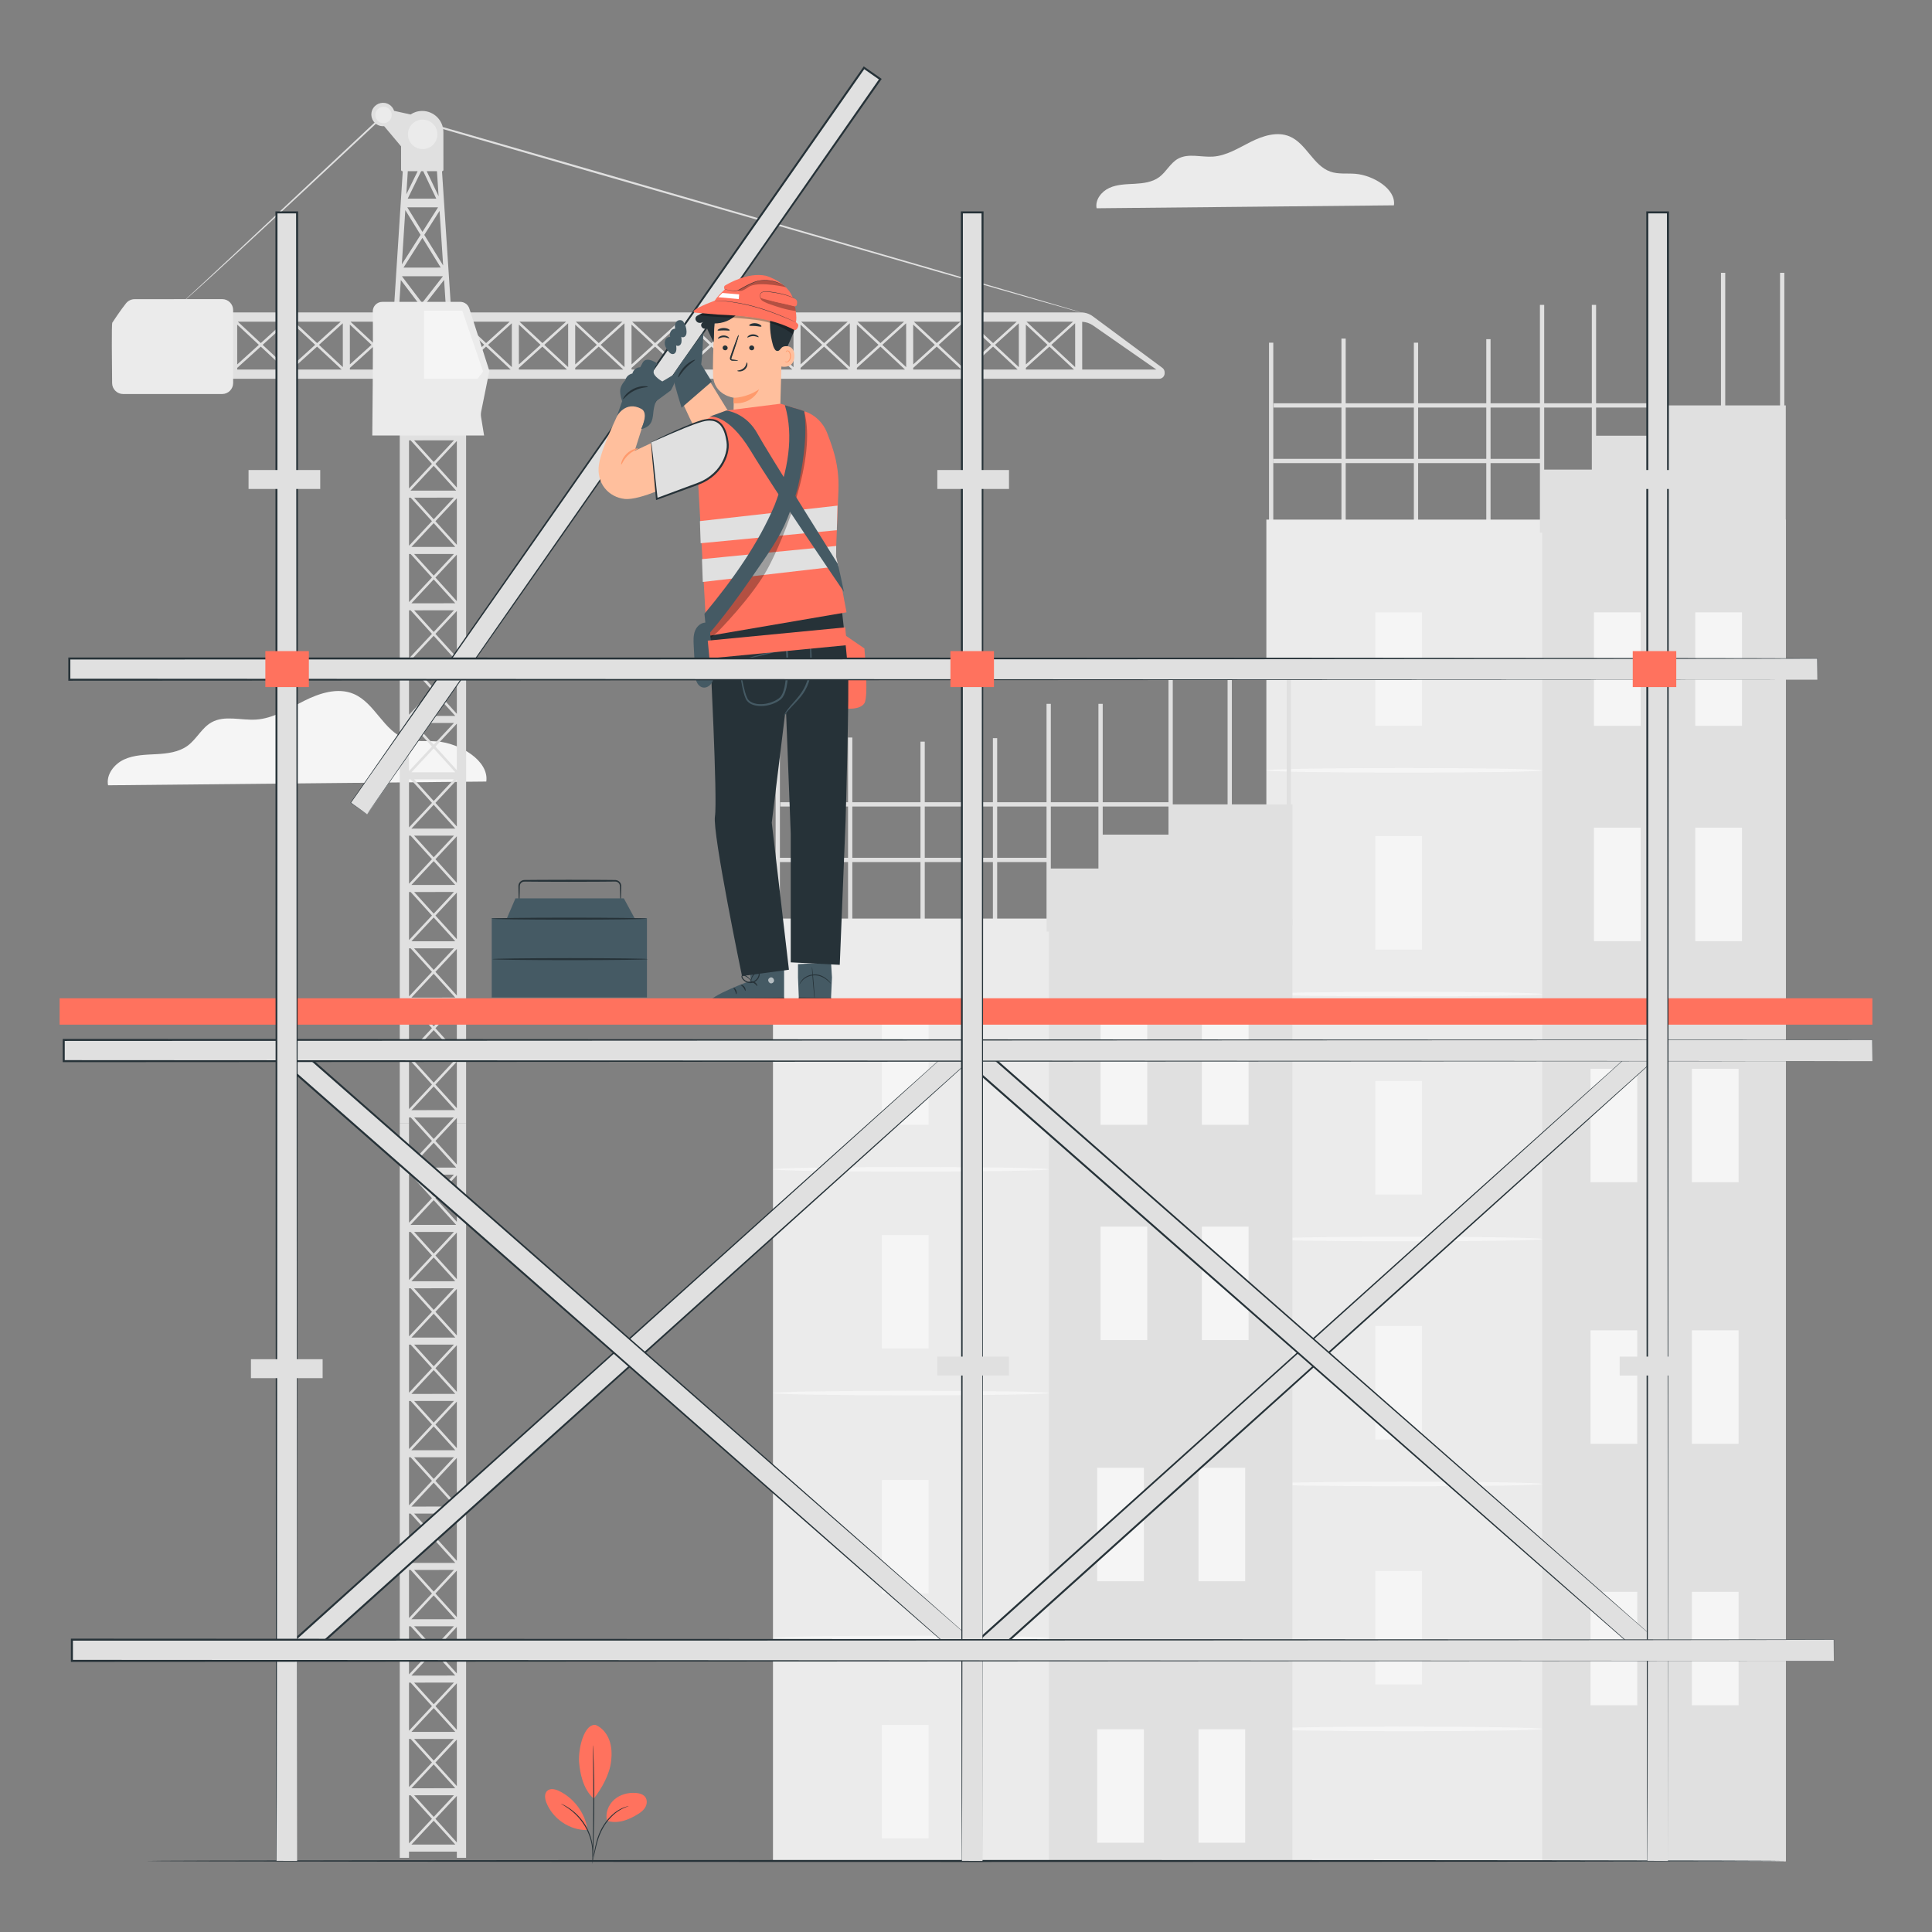 <?xml version="1.0" encoding="utf-8"?>
<!-- Generator: Adobe Illustrator 27.5.0, SVG Export Plug-In . SVG Version: 6.00 Build 0)  -->
<svg version="1.1" xmlns="http://www.w3.org/2000/svg" xmlns:xlink="http://www.w3.org/1999/xlink" x="0px" y="0px"
	 viewBox="0 0 500 500" style="enable-background:new 0 0 500 500;" xml:space="preserve">
<rect x="0" y="0" width="500" height="500" fill="#808080" stroke="none"/>
<g id="Background_Complete">
	<g>
		<path style="fill:#F5F5F5;" d="M125.852,202.265c0.749-5.441-6.931-9.918-12.701-10.383c-2.752-0.222-5.61,0.199-8.217-0.71
			c-5.649-1.969-7.905-9.266-13.416-11.591c-4.12-1.738-8.864-0.191-12.859,1.82c-3.995,2.01-7.942,4.541-12.405,4.826
			c-3.882,0.248-8.097-1.191-11.494,0.705c-2.531,1.413-3.857,4.329-6.189,6.05c-2.282,1.683-5.259,2.04-8.091,2.194
			c-2.832,0.154-5.763,0.183-8.341,1.363c-2.578,1.18-4.711,3.907-4.176,6.692L125.852,202.265z"/>
	</g>
	<g>
		<g>
			<g>
				<rect x="384.649" y="87.78" style="fill:#E0E0E0;" width="1.106" height="58.94"/>
			</g>
		</g>
		<g>
			<g>
				<rect x="365.905" y="88.686" style="fill:#E0E0E0;" width="1.107" height="58.94"/>
			</g>
		</g>
		<g>
			<g>
				<rect x="347.163" y="87.621" style="fill:#E0E0E0;" width="1.106" height="58.94"/>
			</g>
		</g>
		<g>
			<g>
				<rect x="328.42" y="88.686" style="fill:#E0E0E0;" width="1.106" height="58.94"/>
			</g>
		</g>
		<g>
			<g>
				<g>
					<g>
						<rect x="327.732" y="134.473" style="fill:#EBEBEB;" width="134.428" height="347.219"/>
					</g>
				</g>
				<g>
					<g>
						<rect x="399.13" y="134.473" style="fill:#E0E0E0;" width="63.03" height="347.219"/>
					</g>
				</g>
			</g>
			<g>
				<g>
					<g>
						<rect x="355.919" y="158.479" style="fill:#F5F5F5;" width="12.087" height="29.365"/>
					</g>
				</g>
				<g>
					<g>
						<g>
							<path style="fill:#F5F5F5;" d="M399.13,199.369c0,0.33-15.984,0.598-35.697,0.598c-19.72,0-35.701-0.268-35.701-0.598
								c0-0.33,15.981-0.597,35.701-0.597C383.146,198.772,399.13,199.039,399.13,199.369z"/>
						</g>
					</g>
				</g>
			</g>
			<g>
				<g>
					<g>
						<rect x="355.919" y="216.38" style="fill:#F5F5F5;" width="12.087" height="29.365"/>
					</g>
				</g>
				<g>
					<g>
						<g>
							<path style="fill:#F5F5F5;" d="M399.13,257.27c0,0.33-15.984,0.598-35.697,0.598c-19.72,0-35.701-0.268-35.701-0.598
								c0-0.329,15.981-0.597,35.701-0.597C383.146,256.673,399.13,256.941,399.13,257.27z"/>
						</g>
					</g>
				</g>
			</g>
			<g>
				<g>
					<g>
						<rect x="355.919" y="279.77" style="fill:#F5F5F5;" width="12.087" height="29.365"/>
					</g>
				</g>
				<g>
					<g>
						<g>
							<path style="fill:#F5F5F5;" d="M399.13,320.66c0,0.33-15.984,0.598-35.697,0.598c-19.72,0-35.701-0.268-35.701-0.598
								c0-0.329,15.981-0.597,35.701-0.597C383.146,320.063,399.13,320.331,399.13,320.66z"/>
						</g>
					</g>
				</g>
			</g>
			<g>
				<g>
					<g>
						<rect x="355.919" y="343.16" style="fill:#F5F5F5;" width="12.087" height="29.365"/>
					</g>
				</g>
				<g>
					<g>
						<g>
							<path style="fill:#F5F5F5;" d="M399.13,384.051c0,0.33-15.984,0.598-35.697,0.598c-19.72,0-35.701-0.268-35.701-0.598
								c0-0.329,15.981-0.597,35.701-0.597C383.146,383.453,399.13,383.721,399.13,384.051z"/>
						</g>
					</g>
				</g>
			</g>
			<g>
				<g>
					<g>
						<rect x="355.919" y="406.55" style="fill:#F5F5F5;" width="12.087" height="29.365"/>
					</g>
				</g>
				<g>
					<g>
						<g>
							<path style="fill:#F5F5F5;" d="M399.13,447.44c0,0.33-15.984,0.598-35.697,0.598c-19.72,0-35.701-0.268-35.701-0.598
								c0-0.329,15.981-0.597,35.701-0.597C383.146,446.843,399.13,447.111,399.13,447.44z"/>
						</g>
					</g>
				</g>
			</g>
			<g>
				<g>
					<rect x="412.515" y="158.479" style="fill:#F5F5F5;" width="12.087" height="29.365"/>
				</g>
			</g>
			<g>
				<g>
					<rect x="438.737" y="158.479" style="fill:#F5F5F5;" width="12.087" height="29.365"/>
				</g>
			</g>
			<g>
				<g>
					<rect x="412.515" y="214.201" style="fill:#F5F5F5;" width="12.087" height="29.365"/>
				</g>
			</g>
			<g>
				<g>
					<rect x="438.737" y="214.201" style="fill:#F5F5F5;" width="12.087" height="29.365"/>
				</g>
			</g>
			<g>
				<g>
					<rect x="411.636" y="276.605" style="fill:#F5F5F5;" width="12.087" height="29.365"/>
				</g>
			</g>
			<g>
				<g>
					<rect x="437.858" y="276.605" style="fill:#F5F5F5;" width="12.087" height="29.365"/>
				</g>
			</g>
			<g>
				<g>
					<rect x="411.636" y="344.283" style="fill:#F5F5F5;" width="12.087" height="29.365"/>
				</g>
			</g>
			<g>
				<g>
					<rect x="437.858" y="344.283" style="fill:#F5F5F5;" width="12.087" height="29.365"/>
				</g>
			</g>
			<g>
				<g>
					<rect x="411.636" y="411.96" style="fill:#F5F5F5;" width="12.087" height="29.365"/>
				</g>
			</g>
			<g>
				<g>
					<rect x="437.858" y="411.96" style="fill:#F5F5F5;" width="12.087" height="29.365"/>
				</g>
			</g>
		</g>
		<g>
			<g>
				<polygon style="fill:#E0E0E0;" points="399.13,137.51 399.13,121.529 412.515,121.529 412.515,112.756 430.645,112.756 
					430.645,104.922 462.16,104.922 462.16,136.257 				"/>
			</g>
		</g>
		<g>
			<g>
				<rect x="398.53" y="78.902" style="fill:#E0E0E0;" width="1.106" height="58.94"/>
			</g>
		</g>
		<g>
			<g>
				<rect x="411.962" y="78.902" style="fill:#E0E0E0;" width="1.106" height="58.94"/>
			</g>
		</g>
		<g>
			<g>
				<rect x="430.092" y="70.6" style="fill:#E0E0E0;" width="1.106" height="58.94"/>
			</g>
		</g>
		<g>
			<g>
				<rect x="460.678" y="70.6" style="fill:#E0E0E0;" width="1.106" height="58.94"/>
			</g>
		</g>
		<g>
			<g>
				<rect x="445.385" y="70.6" style="fill:#E0E0E0;" width="1.106" height="58.94"/>
			</g>
		</g>
		<g>
			<g>
				<rect x="329.475" y="118.748" style="fill:#E0E0E0;" width="69.654" height="1.106"/>
			</g>
		</g>
		<g>
			<g>
				<rect x="329.62" y="104.369" style="fill:#E0E0E0;" width="101.17" height="1.106"/>
			</g>
		</g>
	</g>
	<g>
		<g>
			<g>
				<rect x="256.962" y="191.029" style="fill:#E0E0E0;" width="1.106" height="58.94"/>
			</g>
		</g>
		<g>
			<g>
				<rect x="238.219" y="191.935" style="fill:#E0E0E0;" width="1.106" height="58.939"/>
			</g>
		</g>
		<g>
			<g>
				<rect x="219.476" y="190.87" style="fill:#E0E0E0;" width="1.106" height="58.939"/>
			</g>
		</g>
		<g>
			<g>
				<rect x="200.733" y="191.935" style="fill:#E0E0E0;" width="1.107" height="58.939"/>
			</g>
		</g>
		<g>
			<g>
				<g>
					<g>
						<rect x="200.046" y="237.722" style="fill:#EBEBEB;" width="134.428" height="243.97"/>
					</g>
				</g>
				<g>
					<g>
						<rect x="271.443" y="237.722" style="fill:#E0E0E0;" width="63.03" height="243.97"/>
					</g>
				</g>
			</g>
			<g>
				<g>
					<g>
						<rect x="228.232" y="261.728" style="fill:#F5F5F5;" width="12.087" height="29.366"/>
					</g>
				</g>
				<g>
					<g>
						<g>
							<path style="fill:#F5F5F5;" d="M271.443,302.618c0,0.33-15.984,0.598-35.697,0.598c-19.72,0-35.701-0.268-35.701-0.598
								c0-0.33,15.981-0.597,35.701-0.597C255.459,302.021,271.443,302.288,271.443,302.618z"/>
						</g>
					</g>
				</g>
			</g>
			<g>
				<g>
					<g>
						<rect x="228.232" y="319.629" style="fill:#F5F5F5;" width="12.087" height="29.365"/>
					</g>
				</g>
				<g>
					<g>
						<g>
							<path style="fill:#F5F5F5;" d="M271.443,360.519c0,0.33-15.984,0.598-35.697,0.598c-19.72,0-35.701-0.268-35.701-0.598
								c0-0.329,15.981-0.597,35.701-0.597C255.459,359.922,271.443,360.19,271.443,360.519z"/>
						</g>
					</g>
				</g>
			</g>
			<g>
				<g>
					<g>
						<rect x="228.232" y="383.019" style="fill:#F5F5F5;" width="12.087" height="29.365"/>
					</g>
				</g>
				<g>
					<g>
						<g>
							<path style="fill:#F5F5F5;" d="M271.443,423.909c0,0.33-15.984,0.598-35.697,0.598c-19.72,0-35.701-0.268-35.701-0.598
								c0-0.329,15.981-0.597,35.701-0.597C255.459,423.312,271.443,423.58,271.443,423.909z"/>
						</g>
					</g>
				</g>
			</g>
			<g>
				<g>
					<g>
						<rect x="228.232" y="446.409" style="fill:#F5F5F5;" width="12.087" height="29.365"/>
					</g>
				</g>
			</g>
			<g>
				<g>
					<rect x="284.828" y="261.728" style="fill:#F5F5F5;" width="12.087" height="29.366"/>
				</g>
			</g>
			<g>
				<g>
					<rect x="311.051" y="261.728" style="fill:#F5F5F5;" width="12.087" height="29.366"/>
				</g>
			</g>
			<g>
				<g>
					<rect x="284.828" y="317.45" style="fill:#F5F5F5;" width="12.087" height="29.365"/>
				</g>
			</g>
			<g>
				<g>
					<rect x="311.051" y="317.45" style="fill:#F5F5F5;" width="12.087" height="29.365"/>
				</g>
			</g>
			<g>
				<g>
					<rect x="283.949" y="379.855" style="fill:#F5F5F5;" width="12.087" height="29.365"/>
				</g>
			</g>
			<g>
				<g>
					<rect x="310.171" y="379.855" style="fill:#F5F5F5;" width="12.087" height="29.365"/>
				</g>
			</g>
			<g>
				<g>
					<rect x="283.949" y="447.532" style="fill:#F5F5F5;" width="12.087" height="29.365"/>
				</g>
			</g>
			<g>
				<g>
					<rect x="310.171" y="447.532" style="fill:#F5F5F5;" width="12.087" height="29.365"/>
				</g>
			</g>
		</g>
		<g>
			<g>
				<polygon style="fill:#E0E0E0;" points="271.443,240.759 271.443,224.778 284.828,224.778 284.828,216.005 302.958,216.005 
					302.958,208.171 334.474,208.171 334.474,239.506 				"/>
			</g>
		</g>
		<g>
			<g>
				<rect x="270.843" y="182.151" style="fill:#E0E0E0;" width="1.107" height="58.94"/>
			</g>
		</g>
		<g>
			<g>
				<rect x="284.275" y="182.151" style="fill:#E0E0E0;" width="1.106" height="58.94"/>
			</g>
		</g>
		<g>
			<g>
				<rect x="302.406" y="173.849" style="fill:#E0E0E0;" width="1.107" height="58.939"/>
			</g>
		</g>
		<g>
			<g>
				<rect x="332.991" y="173.849" style="fill:#E0E0E0;" width="1.107" height="58.939"/>
			</g>
		</g>
		<g>
			<g>
				<rect x="317.698" y="173.849" style="fill:#E0E0E0;" width="1.106" height="58.939"/>
			</g>
		</g>
		<g>
			<g>
				<rect x="201.789" y="221.997" style="fill:#E0E0E0;" width="69.654" height="1.107"/>
			</g>
		</g>
		<g>
			<g>
				<rect x="201.933" y="207.618" style="fill:#E0E0E0;" width="101.17" height="1.107"/>
			</g>
		</g>
	</g>
	<g>
		<g>
			<g>
				<g>
					<g>
						<path style="fill:#E0E0E0;" d="M114.391,44.306h0.034c0.011,0,0.021-0.005,0.032-0.007c0.167-0.017,0.299-0.154,0.299-0.325
							l0-0.272l0,0l-0.007-9.513c-0.002-3.026-2.456-5.477-5.482-5.475c-1.117,0.001-2.154,0.337-3.019,0.911l-4.249-0.934
							c-0.213-0.645-0.631-1.228-1.251-1.618c-1.417-0.892-3.29-0.466-4.182,0.952c-0.892,1.418-0.466,3.29,0.952,4.182
							c0.587,0.369,1.251,0.501,1.892,0.441l4.384,5.227l0.004,5.836l0,0l0,0.271c0,0.137,0.083,0.255,0.202,0.305
							c0.04,0.017,0.083,0.026,0.129,0.026l0,0l0,0h0.105l-2.319,36.093h0.723h0.468h0.117l0.51-7.938l4.995,6.592l-1.051,1.346
							h1.034l0.526-0.674l0.51,0.674h1.023l-1.014-1.338l5.174-6.626l0.522,7.965h0.118h0.468h0.722L114.391,44.306z M109.529,44.31
							l3.376,7.099l-7.389,0.005l3.479-7.104L109.529,44.31z M110.432,44.309l2.651-0.002l0.424,6.468L110.432,44.309z
							 M106.703,44.312l1.383-0.001l-2.929,5.98l0.384-5.978L106.703,44.312z M104.895,54.379l3.948,6.403l-4.85,7.635
							L104.895,54.379z M105.408,53.656l7.965-0.005l-4.044,6.365L105.408,53.656z M113.757,54.568l0.927,14.131l-4.879-7.911
							L113.757,54.568z M109.319,61.553l4.744,7.693l-9.635,0.007L109.319,61.553z M104.018,71.495l10.623-0.007l-5.394,6.908
							L104.018,71.495z"/>
					</g>
				</g>
			</g>
			<g>
				<g>
					<g>
						<path style="fill:#E0E0E0;" d="M119.531,103.762h-1.132h-0.167v7.587l-5.541-6.116l5.698-6.1l0.673,0l-0.001-1.824
							l-13.704,0.008l0.001,1.824l0.917-0.001l5.515,6.087l-5.94,6.359v-7.824h-0.167h-1.132h-1.098v186.997h2.397v-1.593
							l12.382-0.007v1.6h2.397V103.762H119.531z M106.275,260.008l5.515,6.087l-5.94,6.359v-12.445L106.275,260.008z
							 M107.17,260.008l10.312-0.006l-5.237,5.607L107.17,260.008z M106.468,258.184l5.769-6.175l5.59,6.169L106.468,258.184z
							 M105.85,257.875v-12.445l0.425,0l5.515,6.087L105.85,257.875z M107.17,245.428l10.312-0.006l-5.237,5.607L107.17,245.428z
							 M106.468,243.605l5.769-6.176l5.59,6.169L106.468,243.605z M105.85,243.296V230.85l0.425,0l5.515,6.087L105.85,243.296z
							 M107.17,230.85l10.312-0.006l-5.237,5.607L107.17,230.85z M106.468,229.026l5.769-6.175l5.59,6.169L106.468,229.026z
							 M105.85,228.717v-12.445l0.425,0l5.515,6.087L105.85,228.717z M107.17,216.271l10.312-0.006l-5.237,5.607L107.17,216.271z
							 M106.468,214.447l5.769-6.175l5.59,6.169L106.468,214.447z M105.85,214.138v-12.445l0.425,0l5.515,6.087L105.85,214.138z
							 M107.17,201.692l10.312-0.006l-5.237,5.607L107.17,201.692z M106.468,199.868l5.769-6.176l5.59,6.169L106.468,199.868z
							 M105.85,199.559v-12.445l0.425,0l5.515,6.087L105.85,199.559z M107.17,187.113l10.312-0.006l-5.237,5.607L107.17,187.113z
							 M106.468,185.289l5.769-6.175l5.59,6.169L106.468,185.289z M105.85,184.98v-12.445l0.425,0l5.515,6.087L105.85,184.98z
							 M107.17,172.534l10.312-0.006l-5.237,5.607L107.17,172.534z M106.468,170.71l5.769-6.175l5.59,6.169L106.468,170.71z
							 M105.85,170.401v-12.445l0.425,0l5.515,6.087L105.85,170.401z M107.17,157.955l10.312-0.006l-5.237,5.607L107.17,157.955z
							 M106.468,156.131l5.769-6.175l5.59,6.169L106.468,156.131z M105.85,155.822v-12.445l0.425,0l5.515,6.087L105.85,155.822z
							 M107.17,143.376l10.312-0.006l-5.237,5.607L107.17,143.376z M106.468,141.553l5.769-6.175l5.59,6.169L106.468,141.553z
							 M105.85,141.243v-12.445l0.425,0l5.515,6.087L105.85,141.243z M107.17,128.797l10.312-0.006l-5.237,5.607L107.17,128.797z
							 M106.468,272.763l5.769-6.176l5.59,6.169L106.468,272.763z M112.691,266.101l5.541-5.932v12.047L112.691,266.101z
							 M112.691,251.523l5.541-5.932v12.047L112.691,251.523z M112.691,236.943l5.541-5.932v12.047L112.691,236.943z
							 M112.691,222.364l5.541-5.932v12.047L112.691,222.364z M112.691,207.786l5.541-5.932v12.047L112.691,207.786z
							 M112.691,193.206l5.541-5.932v12.048L112.691,193.206z M112.691,178.628l5.541-5.932v12.047L112.691,178.628z
							 M112.691,164.048l5.541-5.932v12.047L112.691,164.048z M112.691,149.469l5.541-5.932v12.047L112.691,149.469z
							 M112.691,134.891l5.541-5.932v12.048L112.691,134.891z M118.053,126.967l-11.818,0.007l6.002-6.425L118.053,126.967z
							 M112.691,120.062l5.541-5.932v12.047L112.691,120.062z M105.85,126.414v-12.445l0.425,0l5.515,6.087L105.85,126.414z
							 M105.85,274.587l0.425,0l5.515,6.087l-5.94,6.359V274.587z M107.17,274.587l10.312-0.006l-5.237,5.607L107.17,274.587z
							 M118.232,274.749v12.047l-5.541-6.116L118.232,274.749z M112.245,119.569l-5.075-5.601l10.312-0.006L112.245,119.569z
							 M112.237,281.167l5.59,6.169l-11.358,0.006L112.237,281.167z M107.17,99.14l10.312-0.006l-5.237,5.607L107.17,99.14z
							 M118.053,112.138l-11.818,0.007l6.002-6.425L118.053,112.138z"/>
					</g>
				</g>
			</g>
			<g>
				<g>
					<g>
						<path style="fill:#E0E0E0;" d="M300.826,95.204L282.82,81.858c-0.877-0.65-1.939-1.001-3.031-1.001H162.923h-2.395H43.896
							v2.397h1.086l0.007,12.382h-1.093v2.396h116.632h2.395H299.97c0.794,0,1.438-0.644,1.438-1.437v-0.235
							C301.408,95.904,301.192,95.476,300.826,95.204z M271.591,88.795l-5.932-5.541h12.047L271.591,88.795z M278.247,83.659
							l0.006,11.358l-6.176-5.769L278.247,83.659z M265.491,84.004l5.607,5.237l-5.601,5.075L265.491,84.004z M257.012,88.795
							l-5.932-5.541h12.048L257.012,88.795z M263.668,83.659l0.006,11.358l-6.176-5.769L263.668,83.659z M250.912,84.004
							l5.607,5.237l-5.601,5.075L250.912,84.004z M242.433,88.795l-5.932-5.541h12.048L242.433,88.795z M249.089,83.659
							l0.006,11.358l-6.176-5.769L249.089,83.659z M236.333,84.004l5.607,5.237l-5.601,5.075L236.333,84.004z M227.854,88.795
							l-5.932-5.541h12.048L227.854,88.795z M234.51,83.659l0.006,11.358l-6.176-5.769L234.51,83.659z M221.754,84.004l5.607,5.237
							l-5.601,5.075L221.754,84.004z M213.275,88.795l-5.932-5.541h12.047L213.275,88.795z M219.931,83.659l0.006,11.358
							l-6.176-5.769L219.931,83.659z M207.175,84.004l5.607,5.237l-5.601,5.075L207.175,84.004z M198.696,88.795l-5.932-5.541
							h12.048L198.696,88.795z M205.352,83.659l0.006,11.358l-6.176-5.769L205.352,83.659z M192.596,84.004l5.607,5.237
							l-5.601,5.075L192.596,84.004z M184.117,88.795l-5.932-5.541h12.048L184.117,88.795z M190.773,83.659l0.006,11.358
							l-6.176-5.769L190.773,83.659z M178.018,84.004l5.606,5.237l-5.601,5.075L178.018,84.004z M169.538,88.795l-5.932-5.541
							h12.047L169.538,88.795z M176.194,83.659l0.006,11.358l-6.175-5.769L176.194,83.659z M163.438,84.004l5.607,5.237
							l-5.601,5.075L163.438,84.004z M161.621,95.018l-6.175-5.769l6.169-5.59L161.621,95.018z M163.445,95.211l6.087-5.515
							l6.359,5.94h-12.445L163.445,95.211z M178.024,95.211l6.087-5.515l6.359,5.94h-12.445L178.024,95.211z M192.603,95.211
							l6.087-5.515l6.359,5.94h-12.445L192.603,95.211z M207.182,95.211l6.087-5.515l6.359,5.94h-12.445L207.182,95.211z
							 M221.761,95.211l6.087-5.515l6.359,5.94h-12.445L221.761,95.211z M236.34,95.211l6.087-5.515l6.359,5.94H236.34
							L236.34,95.211z M250.919,95.211l6.087-5.515l6.359,5.94h-12.445L250.919,95.211z M265.498,95.211l6.087-5.515l6.359,5.94
							h-12.445L265.498,95.211z M161.075,83.253l-6.116,5.541l-5.932-5.541h11.501H161.075z M46.807,84.004l5.607,5.237
							l-5.601,5.075L46.807,84.004z M46.974,83.253h12.048l-6.116,5.541L46.974,83.253z M140.38,88.795l-5.932-5.541h12.048
							L140.38,88.795z M147.036,83.659l0.006,11.358l-6.176-5.769L147.036,83.659z M134.281,84.004l5.607,5.237l-5.601,5.075
							L134.281,84.004z M125.801,88.795l-5.932-5.541h12.048L125.801,88.795z M132.457,83.659l0.006,11.358l-6.175-5.769
							L132.457,83.659z M119.702,84.004l5.606,5.237l-5.601,5.075L119.702,84.004z M111.222,88.795l-5.932-5.541h12.048
							L111.222,88.795z M117.878,83.659l0.006,11.358l-6.176-5.769L117.878,83.659z M105.122,84.004l5.607,5.237l-5.601,5.075
							L105.122,84.004z M96.643,88.795l-5.932-5.541h12.047L96.643,88.795z M103.299,83.659l0.006,11.358l-6.176-5.769
							L103.299,83.659z M90.543,84.004l5.607,5.237l-5.601,5.075L90.543,84.004z M82.064,88.795l-5.932-5.541H88.18L82.064,88.795z
							 M88.72,83.659l0.006,11.358l-6.175-5.769L88.72,83.659z M75.965,84.004l5.606,5.237l-5.601,5.075L75.965,84.004z
							 M67.485,88.795l-5.932-5.541h12.048L67.485,88.795z M74.141,83.659l0.006,11.358l-6.175-5.769L74.141,83.659z M61.386,84.004
							l5.607,5.237l-5.601,5.075L61.386,84.004z M59.562,83.659l0.006,11.358l-6.175-5.769L59.562,83.659z M61.392,95.211
							l6.087-5.515l6.359,5.94H61.392L61.392,95.211z M75.971,95.211l6.087-5.515l6.359,5.94H75.971L75.971,95.211z M90.55,95.211
							l6.087-5.515l6.359,5.94H90.55L90.55,95.211z M105.129,95.211l6.087-5.515l6.359,5.94h-12.445L105.129,95.211z
							 M119.708,95.211l6.087-5.515l6.359,5.94h-12.445L119.708,95.211z M134.287,95.211l6.087-5.515l6.359,5.94h-12.445
							L134.287,95.211z M148.859,84.004l5.607,5.237l-5.601,5.075L148.859,84.004z M46.813,95.211l6.087-5.515l6.359,5.94H46.813
							L46.813,95.211z M148.866,95.635l0-0.425l6.087-5.515l6.359,5.94h-0.783H148.866z M280.077,95.635l-0.007-12.359
							c1.002,0.057,1.973,0.376,2.801,0.951l16.394,11.407H280.077z"/>
					</g>
				</g>
			</g>
			<g>
				<g>
					<g>
						<path style="fill:#EBEBEB;" d="M96.471,80.639c0.14,7.979-0.123,32.072-0.123,32.072h28.935l-0.778-4.754
							c-0.08-0.488-0.071-0.986,0.027-1.47l2.117-10.492l-5.187-16.151c-0.33-1.027-1.278-1.724-2.357-1.724
							c-4.296,0-15.147,0-20.153,0C97.563,78.119,96.447,79.25,96.471,80.639z"/>
					</g>
				</g>
			</g>
			<g>
				<g>
					<g>
						<polygon style="fill:#F5F5F5;" points="109.747,80.407 109.747,98.032 123.589,98.032 125.021,96.129 119.649,80.407 						
							"/>
					</g>
				</g>
			</g>
			<g>
				<g>
					<g>
						<g>
							<path style="fill:#E0E0E0;" d="M279.789,80.857c0,0-0.223-0.046-0.651-0.16c-0.445-0.122-1.075-0.295-1.897-0.521
								c-1.682-0.474-4.131-1.164-7.279-2.052c-6.332-1.809-15.465-4.418-26.744-7.64c-22.582-6.504-53.752-15.481-88.178-25.396
								c-19.799-5.73-38.517-11.148-54.888-15.886l0.226-0.054c-15.76,14.739-29.056,27.111-38.44,35.768
								c-4.692,4.329-8.405,7.73-10.963,10.03c-1.274,1.155-2.27,2.024-2.942,2.609c-0.679,0.581-1.059,0.841-1.059,0.841
								s0.084-0.085,0.254-0.234c0.169-0.153,0.431-0.357,0.755-0.665c0.669-0.616,1.636-1.506,2.892-2.661
								c2.53-2.356,6.211-5.785,10.872-10.126c9.327-8.742,22.575-21.158,38.31-35.906l0.098-0.092l0.129,0.037
								c16.375,4.723,35.099,10.123,54.903,15.834c34.41,9.973,65.564,19.002,88.135,25.544c11.259,3.289,20.377,5.953,26.698,7.8
								c3.137,0.928,5.576,1.65,7.252,2.146c0.815,0.247,1.441,0.437,1.882,0.571C279.576,80.776,279.789,80.857,279.789,80.857z"/>
						</g>
					</g>
				</g>
			</g>
			<g>
				<g>
					<g>
						<path style="fill:#EBEBEB;" d="M34.836,77.427c-0.868,0.001-1.681,0.396-2.224,1.073c-1.341,1.669-3.367,4.718-3.556,5.025
							c-0.193,0.313-0.096,10.554-0.036,15.64c0.019,1.557,1.286,2.808,2.842,2.808h25.632c1.57,0,2.843-1.273,2.843-2.843V80.254
							c0-1.571-1.274-2.844-2.845-2.843L34.836,77.427z"/>
					</g>
				</g>
			</g>
			<g>
				<g>
					<g>
						<path style="fill:#E0E0E0;" d="M119.531,290.759h-1.132h-0.167v10.623l-5.541-6.115l5.698-6.1l0.673,0l-0.001-1.824
							l-13.704,0.008l0.001,1.824l0.917-0.001l5.515,6.087l-5.94,6.359v-10.859h-0.167h-1.132h-1.098v190.033h2.397v-1.593
							l12.382-0.007v1.6h2.397V290.759H119.531z M106.275,450.041l5.515,6.087l-5.94,6.359v-12.445L106.275,450.041z
							 M107.17,450.041l10.312-0.006l-5.237,5.607L107.17,450.041z M106.468,448.218l5.769-6.176l5.59,6.169L106.468,448.218z
							 M105.85,447.908v-12.445l0.425,0l5.515,6.087L105.85,447.908z M107.17,435.462l10.312-0.006l-5.237,5.607L107.17,435.462z
							 M106.468,433.639l5.769-6.176l5.59,6.169L106.468,433.639z M105.85,433.329v-12.445l0.425,0l5.515,6.087L105.85,433.329z
							 M107.17,420.883l10.312-0.006l-5.237,5.607L107.17,420.883z M106.468,419.06l5.769-6.175l5.59,6.169L106.468,419.06z
							 M105.85,418.75v-12.445l0.425,0l5.515,6.087L105.85,418.75z M107.17,406.304l10.312-0.006l-5.237,5.607L107.17,406.304z
							 M106.468,404.48l5.769-6.175l5.59,6.169L106.468,404.48z M105.85,404.171v-12.445l0.425,0l5.515,6.087L105.85,404.171z
							 M107.17,391.725l10.312-0.006l-5.237,5.607L107.17,391.725z M106.468,389.902l5.769-6.176l5.59,6.169L106.468,389.902z
							 M105.85,389.592v-12.445l0.425,0l5.515,6.087L105.85,389.592z M107.17,377.146l10.312-0.006l-5.237,5.607L107.17,377.146z
							 M106.468,375.323l5.769-6.176l5.59,6.169L106.468,375.323z M105.85,375.013v-12.445l0.425,0l5.515,6.087L105.85,375.013z
							 M107.17,362.567l10.312-0.006l-5.237,5.607L107.17,362.567z M106.468,360.743l5.769-6.175l5.59,6.169L106.468,360.743z
							 M105.85,360.434v-12.445l0.425,0l5.515,6.087L105.85,360.434z M107.17,347.988l10.312-0.006l-5.237,5.607L107.17,347.988z
							 M106.468,346.164l5.769-6.175l5.59,6.169L106.468,346.164z M105.85,345.855V333.41l0.425,0l5.515,6.087L105.85,345.855z
							 M107.17,333.409l10.312-0.006l-5.237,5.607L107.17,333.409z M106.468,331.586l5.769-6.175l5.59,6.169L106.468,331.586z
							 M105.85,331.276v-12.445l0.425,0l5.515,6.087L105.85,331.276z M107.17,318.83l10.312-0.006l-5.237,5.607L107.17,318.83z
							 M106.468,462.797l5.769-6.176l5.59,6.169L106.468,462.797z M112.691,456.135l5.541-5.932v12.047L112.691,456.135z
							 M112.691,441.556l5.541-5.932v12.047L112.691,441.556z M112.691,426.977l5.541-5.932v12.047L112.691,426.977z
							 M112.691,412.398l5.541-5.932v12.047L112.691,412.398z M112.691,397.819l5.541-5.932v12.047L112.691,397.819z
							 M112.691,383.24l5.541-5.932v12.048L112.691,383.24z M112.691,368.661l5.541-5.932v12.047L112.691,368.661z M112.691,354.082
							l5.541-5.932v12.047L112.691,354.082z M112.691,339.503l5.541-5.932v12.047L112.691,339.503z M112.691,324.924l5.541-5.932
							v12.047L112.691,324.924z M118.053,317l-11.818,0.007l6.002-6.425L118.053,317z M112.691,310.095l5.541-5.932v12.047
							L112.691,310.095z M105.85,316.447v-12.445l0.425,0l5.515,6.087L105.85,316.447z M105.85,464.62l0.425,0l5.515,6.087
							l-5.94,6.359V464.62z M107.17,464.62l10.312-0.006l-5.237,5.607L107.17,464.62z M118.232,464.782v12.047l-5.541-6.116
							L118.232,464.782z M112.245,309.602l-5.075-5.601l10.312-0.006L112.245,309.602z M112.237,471.2l5.59,6.169l-11.358,0.006
							L112.237,471.2z M107.17,289.173l10.312-0.006l-5.237,5.607L107.17,289.173z M118.053,302.171l-11.818,0.007l6.002-6.425
							L118.053,302.171z"/>
					</g>
				</g>
			</g>
		</g>
		<g>
			<g>
				<path style="fill:#EBEBEB;" d="M113.203,34.769c0,2.106-1.707,3.813-3.813,3.813c-2.106,0-3.813-1.707-3.813-3.813
					c0-2.106,1.707-3.813,3.813-3.813C111.496,30.956,113.203,32.663,113.203,34.769z"/>
			</g>
		</g>
		<g>
			<g>
				<path style="fill:#EBEBEB;" d="M101.377,29.756c0,1.172-0.95,2.122-2.122,2.122c-1.172,0-2.122-0.95-2.122-2.122
					c0-1.172,0.95-2.122,2.122-2.122C100.427,27.634,101.377,28.584,101.377,29.756z"/>
			</g>
		</g>
	</g>
	<g>
		<path style="fill:#EBEBEB;" d="M360.746,53.139c0.589-4.277-5.448-7.796-9.984-8.162c-2.163-0.174-4.41,0.156-6.46-0.558
			c-4.44-1.548-6.214-7.284-10.546-9.111c-3.239-1.366-6.968-0.15-10.108,1.43c-3.14,1.58-6.243,3.569-9.751,3.794
			c-3.051,0.195-6.365-0.936-9.035,0.554c-1.99,1.111-3.032,3.403-4.865,4.756c-1.794,1.323-4.134,1.603-6.36,1.724
			s-4.53,0.144-6.557,1.071c-2.027,0.928-3.703,3.071-3.283,5.26L360.746,53.139z"/>
	</g>
</g>
<g id="Background_Simple" style="display:none;">
	<path style="display:inline;fill:#F5F5F5;" d="M384.831,134.881l-1.77-2.917c-14.921-24.589-41.9-39.411-70.343-37.613
		c-3.656,0.231-7.297,0.726-10.889,1.495c-25.861,5.536-48.363,25.092-57.691,50.139c-5.485,14.73-7.018,31.69-17.428,43.382
		c-13.548,15.217-36.548,15.695-56.77,15.064c-20.222-0.631-43.238-0.093-56.72,15.184c-8.443,9.567-11.127,23.173-10.446,35.986
		c1.803,33.922,25.44,64.254,55.501,79.331c30.061,15.076,65.455,16.427,98.355,9.795c46.089-9.291,89.92-34.805,116.265-74.213
		C399.243,231.105,405.91,177.415,384.831,134.881z"/>
</g>
<g id="Floor">
	<g>
		<path style="fill:#263238;" d="M462.246,481.615c0,0.144-95.033,0.26-212.236,0.26c-117.243,0-212.256-0.117-212.256-0.26
			s95.013-0.26,212.256-0.26C367.213,481.355,462.246,481.471,462.246,481.615z"/>
	</g>
</g>
<g id="Plant">
	<g>
		<g>
			<g>
				<path style="fill:#FF725E;" d="M154.219,446.439c1.657,0.719,2.876,2.251,3.487,3.95c0.612,1.7,0.667,3.556,0.463,5.351
					c-0.394,3.473-2.367,6.978-4.492,9.753c-2.924-2.552-3.597-7.004-3.796-9.284C149.566,452.606,151.185,445.902,154.219,446.439"
					/>
			</g>
		</g>
		<g>
			<g>
				<path style="fill:#FF725E;" d="M157.077,471.226c-0.468-1.963,0.349-4.116,1.855-5.458c1.507-1.342,3.611-1.91,5.623-1.757
					c0.93,0.071,1.936,0.342,2.468,1.108c0.498,0.716,0.442,1.716,0.038,2.488c-0.404,0.773-1.103,1.351-1.842,1.815
					C162.686,471.012,159.942,472.086,157.077,471.226"/>
			</g>
		</g>
		<g>
			<g>
				<g>
					<path style="fill:#263238;" d="M153.327,481.874c-0.018-0.004,0.023-0.257,0.104-0.713c0.092-0.502,0.211-1.15,0.354-1.928
						c0.323-1.612,0.738-3.92,1.991-6.161c1.235-2.235,2.965-3.882,4.421-4.698c0.723-0.418,1.356-0.668,1.803-0.797
						c0.221-0.074,0.401-0.103,0.519-0.132c0.12-0.025,0.183-0.034,0.186-0.026c0.021,0.057-1.013,0.243-2.415,1.109
						c-1.406,0.841-3.077,2.471-4.292,4.668c-1.228,2.195-1.669,4.471-2.036,6.074c-0.177,0.808-0.321,1.463-0.433,1.913
						C153.416,481.631,153.343,481.878,153.327,481.874z"/>
				</g>
			</g>
		</g>
		<g>
			<g>
				<g>
					<path style="fill:#263238;" d="M153.437,451.654c0.009,0,0.021,0.107,0.036,0.311c0.014,0.231,0.031,0.528,0.053,0.895
						c0.042,0.777,0.087,1.903,0.132,3.294c0.09,2.783,0.161,6.629,0.143,10.877c-0.019,4.25-0.123,8.095-0.237,10.877
						c-0.057,1.391-0.112,2.516-0.161,3.293c-0.025,0.367-0.045,0.664-0.061,0.895c-0.017,0.204-0.03,0.311-0.038,0.311
						c-0.009,0-0.013-0.108-0.012-0.313c0.003-0.232,0.008-0.529,0.013-0.896c0.02-0.81,0.047-1.927,0.08-3.295
						c0.068-2.782,0.144-6.626,0.163-10.872c0.018-4.245-0.024-8.089-0.069-10.872c-0.021-1.368-0.039-2.486-0.051-3.295
						c-0.002-0.368-0.004-0.665-0.006-0.897C153.423,451.762,153.428,451.654,153.437,451.654z"/>
				</g>
			</g>
		</g>
		<g>
			<g>
				<path style="fill:#FF725E;" d="M152.018,473.34c-0.665-4.202-3.497-8.001-7.334-9.838c-0.977-0.468-2.253-0.774-3.056-0.047
					c-0.805,0.728-0.624,2.035-0.231,3.046c1.638,4.208,6.037,7.178,10.552,7.125"/>
			</g>
		</g>
		<g>
			<g>
				<g>
					<path style="fill:#263238;" d="M145.158,466.795c0.008-0.016,0.228,0.081,0.62,0.271c0.197,0.093,0.438,0.209,0.701,0.374
						c0.263,0.164,0.58,0.324,0.893,0.56c0.319,0.225,0.675,0.465,1.021,0.769c0.364,0.283,0.717,0.625,1.087,0.988
						c0.72,0.742,1.446,1.629,2.065,2.654c0.61,1.031,1.052,2.088,1.361,3.076c0.139,0.499,0.273,0.973,0.344,1.429
						c0.099,0.45,0.136,0.878,0.175,1.267c0.054,0.388,0.036,0.743,0.049,1.053c0.014,0.31-0.006,0.577-0.024,0.794
						c-0.032,0.435-0.058,0.674-0.075,0.673c-0.057-0.002,0.042-0.966-0.128-2.501c-0.051-0.383-0.097-0.803-0.203-1.245
						c-0.078-0.447-0.218-0.911-0.36-1.4c-0.316-0.968-0.756-2.003-1.355-3.015c-0.609-1.006-1.316-1.881-2.015-2.621
						c-0.36-0.361-0.702-0.704-1.055-0.99c-0.335-0.306-0.681-0.551-0.989-0.783C146.012,467.246,145.132,466.845,145.158,466.795z"
						/>
				</g>
			</g>
		</g>
	</g>
</g>
<g id="Toolbox">
	<g>
		<rect x="127.262" y="237.637" style="fill:#455A64;" width="40.168" height="20.51"/>
		<g>
			<path style="fill:#263238;" d="M160.6,233.647c-0.036,0-0.07-0.518-0.101-1.455c-0.013-0.499-0.028-1.067-0.044-1.707
				c-0.006-0.337-0.013-0.693-0.02-1.066c0.011-0.356-0.108-0.695-0.376-0.951c-0.279-0.261-0.62-0.359-1.083-0.322
				c-0.459,0.005-0.935,0.01-1.425,0.015c-0.991,0.008-2.042,0.016-3.145,0.024c-2.225,0.006-4.655,0.013-7.205,0.021
				c-2.551-0.007-4.981-0.014-7.207-0.021c-1.103-0.008-2.154-0.016-3.145-0.024c-0.473,0.007-1.012-0.036-1.382,0.011
				c-0.385,0.075-0.702,0.349-0.848,0.68c-0.151,0.318-0.09,0.726-0.112,1.109c-0.007,0.373-0.014,0.728-0.02,1.066
				c-0.017,0.64-0.031,1.207-0.044,1.707c-0.031,0.937-0.065,1.455-0.101,1.455c-0.036,0-0.07-0.518-0.101-1.455
				c-0.013-0.499-0.028-1.067-0.044-1.707c-0.006-0.337-0.013-0.693-0.02-1.066c-0.003-0.19-0.006-0.383-0.009-0.582
				c-0.007-0.208,0.023-0.453,0.114-0.67c0.179-0.44,0.587-0.815,1.104-0.93c0.536-0.075,0.955-0.029,1.465-0.05
				c0.991-0.008,2.042-0.016,3.145-0.024c2.226-0.006,4.656-0.013,7.207-0.021c2.55,0.007,4.98,0.014,7.205,0.021
				c1.102,0.008,2.154,0.016,3.145,0.024c0.49,0.005,0.966,0.01,1.425,0.015c0.214,0.001,0.484-0.003,0.723,0.08
				c0.238,0.079,0.449,0.213,0.617,0.38c0.341,0.331,0.48,0.82,0.45,1.214c-0.007,0.373-0.014,0.729-0.02,1.066
				c-0.017,0.64-0.031,1.207-0.044,1.707C160.671,233.129,160.636,233.647,160.6,233.647z"/>
		</g>
		<polyline style="fill:#455A64;" points="130.955,238.19 133.397,232.496 161.446,232.496 164.737,238.563 131.294,238.563 		"/>
		<g>
			<path style="fill:#263238;" d="M167.668,248.226c0,0.144-9.023,0.26-20.15,0.26c-11.132,0-20.152-0.117-20.152-0.26
				s9.021-0.26,20.152-0.26C158.646,247.966,167.668,248.082,167.668,248.226z"/>
		</g>
		<g>
			<path style="fill:#263238;" d="M167.415,237.749c0,0.144-9.023,0.26-20.15,0.26c-11.132,0-20.152-0.117-20.152-0.26
				s9.021-0.26,20.152-0.26C158.392,237.489,167.415,237.605,167.415,237.749z"/>
		</g>
	</g>
</g>
<g id="Character_1_">
	<path style="fill:#FFBF9D;" d="M176.532,103.914l5.914-7.267l6.038,9.824l25.375,7.695l-4.381,9.927
		c0,0-27.428-10.878-28.47-11.576C179.966,111.819,176.532,103.914,176.532,103.914z"/>
	<g>
		<path style="fill:#FF725E;" d="M218.572,164.297c0.165,0.11,5.13,3.515,5.13,3.515s1.159,12.429,0,14.194
			c-1.158,1.765-4.623,1.379-4.623,1.379L218.572,164.297z"/>
		<g>
			<g>
				<g>
					<g>
						<g>
							<g>
								<g>
									<g>
										<g>
											<g>
												<g>
													<g>
														<g>
															<g>
																<g>
																	<g>
																		<path style="fill:#455A64;" d="M202.924,250.197v9.491l-19.528-0.093c0.142-1.924,10.859-5.764,10.859-5.764
																			l-0.213-3.634H202.924z"/>
																	</g>
																</g>
															</g>
														</g>
													</g>
												</g>
											</g>
										</g>
									</g>
								</g>
							</g>
						</g>
						<g style="opacity:0.6;">
							<g>
								<g>
									<g>
										<g>
											<g>
												<g>
													<g>
														<g>
															<g>
																<g>
																	<g>
																		<g>
																			<path style="fill:#FFFFFF;" d="M199.765,252.973c0.374,0.112,0.628,0.555,0.535,0.948
																				c-0.093,0.393-0.525,0.665-0.901,0.559c-0.376-0.105-0.696-0.627-0.561-1.007c0.135-0.38,0.659-0.67,0.999-0.474
																				"/>
																		</g>
																	</g>
																</g>
															</g>
														</g>
													</g>
												</g>
											</g>
										</g>
									</g>
								</g>
							</g>
						</g>
						<g>
							<g>
								<g>
									<g>
										<g>
											<g>
												<g>
													<g>
														<g>
															<g>
																<g>
																	<g>
																		<path style="fill:#263238;" d="M202.924,259.688v-1.516l-18.644,0.216c0,0-0.972,0.573-0.884,1.207
																			L202.924,259.688z"/>
																	</g>
																</g>
															</g>
														</g>
													</g>
												</g>
											</g>
										</g>
									</g>
								</g>
							</g>
						</g>
						<g>
							<g>
								<g>
									<g>
										<g>
											<g>
												<g>
													<g>
														<g>
															<g>
																<g>
																	<g>
																		<g>
																			<path style="fill:#263238;" d="M194.255,254.015c0.002,0.098,0.475,0.15,0.938,0.474
																				c0.47,0.311,0.705,0.741,0.792,0.703c0.088-0.018-0.045-0.608-0.611-0.99
																				C194.812,253.815,194.236,253.924,194.255,254.015z"/>
																		</g>
																	</g>
																</g>
															</g>
														</g>
													</g>
												</g>
											</g>
										</g>
									</g>
								</g>
							</g>
						</g>
						<g>
							<g>
								<g>
									<g>
										<g>
											<g>
												<g>
													<g>
														<g>
															<g>
																<g>
																	<g>
																		<g>
																			<path style="fill:#263238;" d="M191.697,254.893c-0.023,0.095,0.385,0.268,0.701,0.69
																				c0.328,0.411,0.403,0.863,0.497,0.86c0.089,0.017,0.163-0.559-0.24-1.075
																				C192.258,254.849,191.7,254.799,191.697,254.893z"/>
																		</g>
																	</g>
																</g>
															</g>
														</g>
													</g>
												</g>
											</g>
										</g>
									</g>
								</g>
							</g>
						</g>
						<g>
							<g>
								<g>
									<g>
										<g>
											<g>
												<g>
													<g>
														<g>
															<g>
																<g>
																	<g>
																		<g>
																			<path style="fill:#263238;" d="M190.546,257.312c0.086,0.023,0.225-0.468-0.011-1.01
																				c-0.232-0.545-0.676-0.764-0.717-0.683c-0.055,0.08,0.229,0.374,0.416,0.823
																				C190.431,256.885,190.452,257.301,190.546,257.312z"/>
																		</g>
																	</g>
																</g>
															</g>
														</g>
													</g>
												</g>
											</g>
										</g>
									</g>
								</g>
							</g>
						</g>
						<g>
							<g>
								<g>
									<g>
										<g>
											<g>
												<g>
													<g>
														<g>
															<g>
																<g>
																	<g>
																		<g>
																			<path style="fill:#263238;" d="M194.445,251.316c0.038,0.09,0.476-0.039,1.011,0.007
																				c0.537,0.035,0.951,0.228,1.002,0.144c0.056-0.07-0.346-0.441-0.978-0.486
																				C194.849,250.931,194.4,251.238,194.445,251.316z"/>
																		</g>
																	</g>
																</g>
															</g>
														</g>
													</g>
												</g>
											</g>
										</g>
									</g>
								</g>
							</g>
						</g>
					</g>
				</g>
			</g>
			<g>
				<g>
					<g>
						<g>
							<g>
								<g>
									<path style="fill:#263238;" d="M194.337,254.44c-0.014,0.002-0.064-0.202-0.042-0.58c0.028-0.372,0.144-0.928,0.517-1.496
										c0.189-0.28,0.435-0.56,0.764-0.788c0.159-0.109,0.406-0.228,0.659-0.113c0.237,0.112,0.371,0.372,0.385,0.625
										c-0.025,0.977-0.741,1.878-1.716,2.22c-1.001,0.343-2.059-0.081-2.637-0.768c-0.142-0.175-0.279-0.353-0.35-0.586
										c-0.033-0.114-0.049-0.249-0.003-0.38c0.044-0.129,0.149-0.232,0.266-0.274c0.236-0.079,0.436-0.01,0.609,0.059
										c0.169,0.08,0.315,0.162,0.454,0.254c0.554,0.362,0.908,0.78,1.117,1.083c0.21,0.306,0.283,0.501,0.269,0.508
										c-0.044,0.044-0.404-0.749-1.487-1.416c-0.261-0.147-0.604-0.358-0.88-0.264c-0.121,0.049-0.169,0.188-0.111,0.355
										c0.051,0.164,0.176,0.329,0.307,0.483c0.529,0.607,1.484,0.976,2.361,0.671c0.867-0.286,1.52-1.149,1.546-1.929
										c-0.005-0.181-0.1-0.347-0.23-0.411c-0.125-0.065-0.289-0.01-0.435,0.084c-0.3,0.197-0.542,0.451-0.727,0.705
										c-0.369,0.517-0.51,1.036-0.569,1.391C194.348,254.232,194.36,254.438,194.337,254.44z"/>
								</g>
							</g>
						</g>
					</g>
				</g>
			</g>
		</g>
		<g>
			<g>
				<g>
					<g>
						<g>
							<g>
								<g>
									<g>
										<g>
											<g>
												<polygon style="fill:#455A64;" points="206.523,249.522 206.523,252.975 206.772,259.181 215.02,259.378 
													215.314,252.975 215.072,249.073 												"/>
											</g>
										</g>
									</g>
								</g>
							</g>
						</g>
					</g>
				</g>
			</g>
			<g>
				<g>
					<g>
						<g>
							<g>
								<g>
									<g>
										<g>
											<g>
												<g>
													<path style="fill:#263238;" d="M210.85,258.713c0.05,0.002-0.069-1.896-0.265-4.24
														c-0.197-2.345-0.397-4.247-0.447-4.249c-0.05-0.003,0.069,1.895,0.265,4.24
														C210.6,256.808,210.8,258.711,210.85,258.713z"/>
												</g>
											</g>
										</g>
									</g>
								</g>
							</g>
						</g>
					</g>
				</g>
			</g>
			<g>
				<g>
					<g>
						<g>
							<g>
								<g>
									<g>
										<g>
											<g>
												<polygon style="fill:#263238;" points="206.739,258.147 215.072,258.242 215.072,259.378 206.733,259.368 												
													"/>
											</g>
										</g>
									</g>
								</g>
							</g>
						</g>
					</g>
				</g>
			</g>
			<g>
				<g>
					<g>
						<g>
							<g>
								<g>
									<g>
										<g>
											<g>
												<g>
													<path style="fill:#263238;" d="M215.052,254.58c0.013-0.009-0.058-0.129-0.211-0.327
														c-0.153-0.199-0.396-0.472-0.735-0.771c-0.34-0.298-0.781-0.621-1.332-0.876c-0.546-0.26-1.211-0.443-1.923-0.437
														c-1.427,0.002-2.627,0.686-3.217,1.369c-0.307,0.337-0.496,0.653-0.604,0.879c-0.106,0.228-0.145,0.36-0.131,0.366
														c0.045,0.025,0.244-0.505,0.864-1.126c0.6-0.624,1.738-1.24,3.092-1.243c1.35-0.007,2.461,0.661,3.137,1.201
														C214.681,254.165,215.017,254.608,215.052,254.58z"/>
												</g>
											</g>
										</g>
									</g>
								</g>
							</g>
						</g>
					</g>
				</g>
			</g>
		</g>
		<g>
			
				<rect x="43.29" y="111.547" transform="matrix(0.573 -0.82 0.82 0.573 -25.475 179.375)" style="fill:#E0E0E0;" width="232.007" height="5.146"/>
			<g>
				<path style="fill:#263238;" d="M94.983,210.699c0,0,0.228-0.348,0.678-1.003c0.456-0.661,1.124-1.628,1.999-2.895
					c1.765-2.542,4.358-6.277,7.697-11.087c6.693-9.617,16.374-23.526,28.351-40.735c23.97-34.371,57.126-81.912,93.901-134.642
					l0.064,0.362c-1.329-0.928-2.768-1.933-4.21-2.94l-0.009-0.007l0.362-0.064c-65.405,93.654-120.068,171.77-133.009,190.094
					l-0.013-0.075c1.378,0.979,2.42,1.719,3.127,2.222C94.624,210.432,94.983,210.699,94.983,210.699s-0.353-0.231-1.062-0.714
					c-0.721-0.495-1.783-1.224-3.188-2.188l-0.044-0.03l0.031-0.045c12.747-18.459,67.264-96.677,132.67-190.331l0.149-0.214
					l0.214,0.149l0.009,0.007c1.442,1.007,2.881,2.012,4.21,2.94l0.214,0.149l-0.149,0.213
					c-36.886,52.744-70.143,100.299-94.186,134.68c-12.018,17.149-21.731,31.01-28.446,40.593c-3.351,4.77-5.953,8.474-7.724,10.994
					c-0.879,1.245-1.551,2.196-2.009,2.845C95.218,210.386,94.983,210.699,94.983,210.699z"/>
			</g>
		</g>
		<path style="fill:#263238;" d="M183.736,168.035c0,0.444,1.991,38.949,1.292,43.244c-0.699,4.295,7.002,41.319,7.002,41.319
			l12.144-1.629l-4.443-38.061l3.406-27.842c0,0,4.557-6.812,5.907-10.959c1.35-4.147,0-15.942,0-15.942l-25.307,4.391V168.035z"/>
		<path style="fill:#263238;" d="M217.71,156.096c-0.081,0.016,1.204,10.538,1.737,17.006c0.415,5.025-0.615,39.455-0.615,39.455
			l-1.502,37.143l-12.688-0.651v-33.321l-1.24-32.335l-0.538-7.947l0.904-17.385L217.71,156.096z"/>
		<g>
			<g>
				<g>
					<g>
						<g>
							<g>
								<g>
									<g>
										<g>
											<g>
												<g>
													<g>
														<g>
															<g>
																<g>
																	<g>
																		<g>
																			<g>
																				<g>
																					<g>
																						<path style="fill:#FFBF9D;" d="M202.462,85.961l-0.549,20.275c-0.093,3.448-0.935,8.494-6.379,8.098l0,0
																							c-4.698-0.7-5.773-5.216-5.683-8.434c0.043-1.526,0.076-2.799,0.07-2.956c0,0-5.148-0.625-5.383-5.744
																							c-0.113-2.474,0.068-7.588,0.286-12.212c0.234-4.967,4.249-8.918,9.218-9.085l0.494-0.017
																							C199.873,76.021,202.743,80.628,202.462,85.961z"/>
																					</g>
																				</g>
																			</g>
																		</g>
																	</g>
																</g>
															</g>
														</g>
													</g>
												</g>
											</g>
										</g>
									</g>
								</g>
							</g>
						</g>
					</g>
				</g>
				<g>
					<g>
						<g>
							<g>
								<g>
									<g>
										<g>
											<g>
												<g>
													<g>
														<g>
															<g>
																<g>
																	<g>
																		<g>
																			<g>
																				<g>
																					<g>
																						<path style="fill:#FF9A6C;" d="M189.858,102.944c0,0,3.234,0.081,6.601-2.194c0,0-1.505,3.92-6.63,3.63
																							L189.858,102.944z"/>
																					</g>
																				</g>
																			</g>
																		</g>
																	</g>
																</g>
															</g>
														</g>
													</g>
												</g>
											</g>
										</g>
									</g>
								</g>
							</g>
						</g>
					</g>
				</g>
				<g>
					<g>
						<g>
							<g>
								<g>
									<g>
										<g>
											<g>
												<g>
													<g>
														<g>
															<g>
																<g>
																	<g>
																		<g>
																			<g>
																				<g>
																					<g>
																						<g>
																							<g>
																								<g>
																									<path style="fill:#263238;" d="M191.025,93.284c0.002-0.045-0.49-0.113-1.286-0.188
																										c-0.202-0.014-0.393-0.047-0.432-0.183c-0.052-0.144,0.025-0.363,0.114-0.6
																										c0.173-0.493,0.353-1.009,0.543-1.55c0.753-2.206,1.29-4.017,1.201-4.047
																										c-0.089-0.029-0.771,1.735-1.524,3.941c-0.181,0.544-0.354,1.062-0.518,1.558
																										c-0.068,0.231-0.19,0.494-0.078,0.792c0.059,0.148,0.21,0.252,0.34,0.283
																										c0.13,0.035,0.243,0.033,0.343,0.036C190.529,93.342,191.023,93.329,191.025,93.284z"/>
																								</g>
																							</g>
																						</g>
																					</g>
																				</g>
																			</g>
																		</g>
																	</g>
																</g>
															</g>
														</g>
													</g>
												</g>
											</g>
										</g>
									</g>
								</g>
							</g>
						</g>
					</g>
				</g>
				<g>
					<g>
						<g>
							<g>
								<g>
									<g>
										<g>
											<g>
												<g>
													<g>
														<g>
															<g>
																<g>
																	<g>
																		<g>
																			<g>
																				<g>
																					<path style="fill:#263238;" d="M193.891,84.224c0.075,0.193,0.765,0.077,1.583,0.152
																						c0.819,0.057,1.484,0.282,1.586,0.103c0.045-0.085-0.075-0.265-0.347-0.445
																						c-0.27-0.18-0.695-0.345-1.186-0.385c-0.491-0.039-0.936,0.056-1.228,0.191
																						C194.004,83.974,193.859,84.133,193.891,84.224z"/>
																				</g>
																			</g>
																		</g>
																	</g>
																</g>
															</g>
														</g>
													</g>
												</g>
											</g>
										</g>
									</g>
								</g>
							</g>
						</g>
					</g>
				</g>
				<g>
					<g>
						<g>
							<g>
								<g>
									<g>
										<g>
											<g>
												<g>
													<g>
														<g>
															<g>
																<g>
																	<g>
																		<g>
																			<g>
																				<g>
																					<path style="fill:#263238;" d="M185.711,85.488c0.084,0.158,0.757,0.013,1.567,0.02
																						c0.81-0.008,1.476,0.137,1.568-0.021c0.04-0.076-0.087-0.219-0.364-0.353
																						c-0.274-0.134-0.702-0.244-1.188-0.245c-0.485,0.001-0.919,0.112-1.2,0.246
																						C185.81,85.268,185.675,85.412,185.711,85.488z"/>
																				</g>
																			</g>
																		</g>
																	</g>
																</g>
															</g>
														</g>
													</g>
												</g>
											</g>
										</g>
									</g>
								</g>
							</g>
						</g>
					</g>
				</g>
				<g>
					<g>
						<g>
							<g>
								<g>
									<g>
										<g>
											<g>
												<g>
													<g>
														<g>
															<g>
																<g>
																	<path style="fill:#FFBF9D;" d="M202.108,89.767c0.086-0.041,3.484-1.158,3.489,2.346
																		c0.005,3.505-3.514,2.787-3.52,2.687C202.071,94.699,202.108,89.767,202.108,89.767z"/>
																</g>
															</g>
														</g>
													</g>
												</g>
											</g>
										</g>
									</g>
								</g>
							</g>
						</g>
					</g>
				</g>
				<g>
					<g>
						<g>
							<g>
								<g>
									<g>
										<g>
											<g>
												<g>
													<g>
														<g>
															<g>
																<g>
																	<g>
																		<path style="fill:#FF9A6C;" d="M203.145,93.47c0.016-0.011,0.061,0.043,0.165,0.09
																			c0.101,0.046,0.274,0.077,0.456,0.009c0.37-0.137,0.681-0.725,0.697-1.356c0.008-0.319-0.059-0.622-0.172-0.874
																			c-0.107-0.256-0.273-0.435-0.46-0.468c-0.185-0.043-0.317,0.069-0.36,0.168c-0.047,0.098-0.025,0.168-0.043,0.174
																			c-0.01,0.009-0.075-0.059-0.047-0.203c0.014-0.069,0.055-0.152,0.137-0.22c0.084-0.069,0.208-0.104,0.337-0.09
																			c0.27,0.018,0.514,0.266,0.639,0.542c0.139,0.277,0.223,0.618,0.213,0.977c-0.021,0.706-0.382,1.368-0.888,1.515
																			c-0.247,0.065-0.452-0.009-0.559-0.092C203.152,93.555,203.133,93.476,203.145,93.47z"/>
																	</g>
																</g>
															</g>
														</g>
													</g>
												</g>
											</g>
										</g>
									</g>
								</g>
							</g>
						</g>
					</g>
				</g>
				<g>
					<g>
						<g>
							<g>
								<g>
									<path style="fill:#263238;" d="M180.584,81.632c-0.305,0.119-0.554,0.407-0.595,0.738c-0.06,0.485,0.283,0.971,0.744,1.133
										c0.461,0.162,0.998,0.023,1.366-0.297c-0.171,0.116-0.323,0.258-0.451,0.419c-0.647,0.813,0.458,1.908,1.264,1.252
										c0.005-0.004,0.009-0.008,0.014-0.012c0.148,0.277,0.257,0.555,0.372,0.833l0,0.007l0.025,0.053
										c0.072,0.173,0.147,0.346,0.24,0.519l0.001-0.011l1.118,2.349c0.132-1.434,0.092-3.469,0.224-4.902
										c2.22-0.008,4.261-0.823,5.813-2.411c0.819-0.838,1.479-1.902,2.548-2.38c1.379-0.616,2.973-0.065,4.379,0.486
										l-0.058-0.057c0.728,0.372,1.384,0.886,1.92,1.504c-0.433,2.815-0.252,5.723,0.529,8.462
										c0.118,0.413,0.449,1.266,0.843,1.437c0.774,0.335,1.017-0.457,1.507-0.863c0.36-0.299,0.879-0.319,1.443-0.295
										c0.366-0.859,1.394-2.93,1.731-4.206l-0.091-0.607l-0.108-1.398c-0.68-1.263,0.239-1.898-0.105-3.29
										c-0.344-1.393-0.565-2.273-1.896-2.808l0,0c-1.193-0.535-2.556-1.106-3.585-0.304c-0.175-1.828-1.712-3.331-3.469-3.867
										c-1.757-0.536-4.108-0.016-5.838,0.602c-1.337,0.478-2.185,1.13-3.795,2.664c-0.678,0.646-2.413,2.916-2.977,3.664
										L180.584,81.632z"/>
								</g>
							</g>
						</g>
					</g>
				</g>
				<g style="opacity:0.3;">
					<path d="M205.176,86.524c0,0-3.322-2.969-9.698-3.759c-6.376-0.791-13.139-0.688-14.501-1.334l1.639-0.836l19.716,2.381
						l3.404,1.912L205.176,86.524z"/>
				</g>
				<g>
					<g>
						<g>
							<g>
								<g>
									<g>
										<path style="fill:#FF725E;" d="M198.21,71.368c0.239,0.051,5.988,1.79,7.137,6.247c1.149,4.457,0.625,5.763,0.625,5.763
											s0.324,0.23,0.572,0.568c0.223,0.303-0.231,1.649-0.982,1.44c-5.526-2.935-12.263-3.674-19.806-3.98l-5.758-0.485
											c-1.644-0.326,1.27-1.532,1.98-1.888c0.544-0.273,2.994-1.222,2.994-1.222l0,0c0.517-0.869,1.554-1.924,2.585-2.896
											c0,0-0.454-0.731,0.155-1.071C188.321,73.503,193.491,70.363,198.21,71.368z"/>
									</g>
								</g>
							</g>
						</g>
					</g>
					<g>
						<g>
							<g>
								<g>
									<g>
										<g>
											<path style="fill:#263238;" d="M184.747,77.794c0,0,0.077,0.009,0.225,0.018c0.176,0.009,0.388,0.019,0.644,0.032
												c0.56,0.016,1.368,0.081,2.364,0.174c1.989,0.21,4.729,0.652,7.662,1.509c2.939,0.837,5.518,1.854,7.368,2.616
												c0.927,0.379,1.67,0.702,2.186,0.921c0.236,0.1,0.432,0.183,0.594,0.252c0.136,0.057,0.21,0.082,0.21,0.082
												s-0.068-0.037-0.202-0.1c-0.16-0.073-0.353-0.162-0.586-0.269c-0.511-0.23-1.251-0.562-2.174-0.95
												c-1.845-0.779-4.423-1.808-7.368-2.646c-2.939-0.858-5.688-1.291-7.682-1.484
												C185.989,77.769,184.747,77.794,184.747,77.794z"/>
										</g>
									</g>
								</g>
							</g>
						</g>
					</g>
					<g style="opacity:0.3;">
						<g>
							<g>
								<g>
									<g>
										<g>
											<path d="M203.362,74.317c0,0-6.224-1.469-9.141-0.315c0.113-0.047,0.226-0.094,0.339-0.141
												c-0.916,0.327-1.533,1.011-2.449,1.339c-0.464,0.165-0.776,0.168-1.195-0.091c0,0,2.537-1.458,3.691-1.901
												C197.211,72.207,200.9,72.26,203.362,74.317z"/>
										</g>
									</g>
								</g>
							</g>
						</g>
					</g>
					<g>
						<g>
							<g>
								<g>
									<g>
										<g>
											<path style="fill:#263238;" d="M203.451,74.356c0,0-0.175-0.167-0.536-0.41c-0.359-0.243-0.904-0.57-1.633-0.845
												c-0.725-0.281-1.634-0.508-2.66-0.582c-1.02-0.075-2.179-0.016-3.299,0.402c-0.56,0.201-1.079,0.46-1.576,0.711
												c-0.493,0.26-0.98,0.485-1.425,0.746c-0.441,0.261-0.848,0.528-1.271,0.686c-0.419,0.177-0.844,0.177-1.229,0.157
												c-1.543-0.091-2.466-0.48-2.39-0.573c0-0.004,0.014,0.068,0.114,0.131c0.098,0.06,0.253,0.133,0.462,0.194
												c0.416,0.126,1.034,0.261,1.81,0.316c0.383,0.026,0.831,0.028,1.261-0.15c0.434-0.158,0.848-0.427,1.288-0.684
												c0.439-0.256,0.93-0.481,1.423-0.739c0.497-0.249,1.013-0.507,1.566-0.705c1.104-0.412,2.246-0.474,3.26-0.404
												c1.018,0.069,1.92,0.287,2.642,0.557c0.726,0.265,1.272,0.58,1.636,0.812c0.182,0.117,0.32,0.213,0.412,0.282
												C203.399,74.325,203.451,74.356,203.451,74.356z"/>
										</g>
									</g>
								</g>
							</g>
						</g>
					</g>
					<g style="opacity:0.3;">
						<path d="M205.765,79.472l-0.03-0.203c-0.999-0.33-1.826-0.477-3.02-0.706c-1.203-0.231-2.361-0.496-3.518-0.898
							c-0.879-0.305-1.923-0.597-2.46-1.286c-0.118,0.462-0.008,0.896,0.311,1.25c0.32,0.354,1.404,0.825,1.854,0.983
							c2.565,0.899,4.342,1.507,7.043,1.89C205.941,80.22,205.765,79.472,205.765,79.472z"/>
					</g>
					<g>
						<g>
							<g>
								<g>
									<g>
										<path style="fill:#FF725E;" d="M205.146,76.98c0.693,0.361,1.201,0.626,1.147,1.359c-0.038,0.507-0.052,0.877-0.558,0.93
											c-0.154,0.016-0.308-0.026-0.458-0.067c-2.56-0.709-5.234-1.174-7.795-1.883c-0.26-0.072-0.541-0.159-0.692-0.382
											c-0.232-0.343,0.049-1.119,0.408-1.327c0.359-0.208,0.863-0.145,1.277-0.123c2.353,0.125,4.375,0.72,6.61,1.464"/>
									</g>
								</g>
							</g>
						</g>
					</g>
					<g>
						<g>
							<g>
								<g>
									<g>
										<g>
											<path style="fill:#263238;" d="M196.902,77.06c0.013-0.008-0.13-0.096-0.185-0.355c-0.053-0.243,0.01-0.683,0.39-0.961
												c0.388-0.258,0.979-0.311,1.592-0.235c0.623,0.076,1.308,0.168,2.021,0.29c1.43,0.238,2.7,0.577,3.591,0.905
												c0.447,0.159,0.8,0.31,1.044,0.415c0.1,0.045,0.192,0.086,0.279,0.125c0.064,0.028,0.099,0.041,0.1,0.038
												c0.002-0.003-0.03-0.022-0.092-0.055c-0.085-0.044-0.175-0.091-0.272-0.141c-0.24-0.116-0.59-0.278-1.036-0.446
												c-0.888-0.346-2.164-0.697-3.598-0.936c-0.716-0.122-1.402-0.212-2.028-0.284c-0.624-0.071-1.231-0.015-1.642,0.268
												c-0.403,0.308-0.453,0.771-0.387,1.025c0.033,0.133,0.094,0.223,0.14,0.276C196.87,77.04,196.901,77.062,196.902,77.06z"
												/>
										</g>
									</g>
								</g>
							</g>
						</g>
					</g>
					<g>
						<g>
							<g>
								<g>
									<g>
										<polygon style="fill:#FFFFFF;" points="186.958,75.816 191.288,76.18 191.201,77.407 185.878,76.915 										"/>
									</g>
								</g>
							</g>
						</g>
					</g>
				</g>
			</g>
			<g>
				<g>
					<g>
						<g>
							<g>
								<g>
									<g>
										<g>
											<g>
												<g>
													<g>
														<g>
															<g>
																<g>
																	<g>
																		<g>
																			<g>
																				<g>
																					<g>
																						<path style="fill:#263238;" d="M185.808,87.627c0.094,0.094,0.644-0.334,1.44-0.35
																							c0.795-0.028,1.389,0.368,1.472,0.268c0.042-0.044-0.056-0.216-0.315-0.395
																							c-0.255-0.179-0.686-0.348-1.182-0.334c-0.496,0.014-0.908,0.207-1.144,0.399
																							C185.84,87.408,185.762,87.584,185.808,87.627z"/>
																					</g>
																				</g>
																			</g>
																		</g>
																	</g>
																</g>
															</g>
														</g>
													</g>
												</g>
											</g>
										</g>
									</g>
								</g>
							</g>
						</g>
						<g>
							<g>
								<g>
									<g>
										<g>
											<g>
												<g>
													<g>
														<g>
															<g>
																<g>
																	<g>
																		<g>
																			<g>
																				<g>
																					<path style="fill:#263238;" d="M193.887,90.005c-0.004,0.346,0.286,0.635,0.647,0.646
																						c0.361,0.011,0.657-0.26,0.661-0.606c0.004-0.346-0.286-0.635-0.647-0.646
																						C194.187,89.387,193.891,89.658,193.887,90.005z"/>
																				</g>
																			</g>
																		</g>
																	</g>
																</g>
															</g>
														</g>
													</g>
												</g>
											</g>
										</g>
									</g>
								</g>
							</g>
						</g>
						<g>
							<g>
								<g>
									<g>
										<g>
											<g>
												<g>
													<g>
														<g>
															<g>
																<g>
																	<g>
																		<g>
																			<g>
																				<g>
																					<path style="fill:#263238;" d="M187.013,90.005c-0.004,0.346,0.286,0.635,0.647,0.646
																						c0.361,0.011,0.657-0.26,0.661-0.606c0.004-0.346-0.286-0.635-0.647-0.646
																						C187.314,89.387,187.017,89.658,187.013,90.005z"/>
																				</g>
																			</g>
																		</g>
																	</g>
																</g>
															</g>
														</g>
													</g>
												</g>
											</g>
										</g>
									</g>
								</g>
							</g>
						</g>
						<g>
							<g>
								<g>
									<g>
										<g>
											<g>
												<g>
													<g>
														<g>
															<g>
																<g>
																	<g>
																		<g>
																			<g>
																				<g>
																					<g>
																						<path style="fill:#263238;" d="M193.419,87.336c0.094,0.094,0.645-0.333,1.441-0.35
																							c0.795-0.028,1.388,0.368,1.472,0.268c0.041-0.044-0.055-0.216-0.315-0.395
																							c-0.255-0.179-0.686-0.348-1.182-0.334c-0.496,0.014-0.908,0.207-1.144,0.399
																							C193.453,87.118,193.373,87.294,193.419,87.336z"/>
																					</g>
																				</g>
																			</g>
																		</g>
																	</g>
																</g>
															</g>
														</g>
													</g>
												</g>
											</g>
										</g>
									</g>
								</g>
							</g>
						</g>
						<g>
							<g>
								<g>
									<g>
										<g>
											<g>
												<g>
													<g>
														<g>
															<g>
																<g>
																	<g>
																		<g>
																			<g>
																				<g>
																					<path style="fill:#263238;" d="M190.937,93.297c0.003-0.045-0.494-0.119-1.298-0.203
																						c-0.204-0.016-0.397-0.052-0.435-0.19c-0.051-0.146,0.029-0.367,0.121-0.605
																						c0.179-0.496,0.367-1.017,0.565-1.562c0.783-2.223,1.344-4.049,1.254-4.08c-0.09-0.031-0.797,1.746-1.58,3.969
																						c-0.188,0.548-0.368,1.071-0.539,1.57c-0.071,0.233-0.198,0.498-0.087,0.8c0.058,0.151,0.21,0.257,0.341,0.289
																						c0.131,0.037,0.246,0.036,0.346,0.04C190.434,93.35,190.935,93.342,190.937,93.297z"/>
																				</g>
																			</g>
																		</g>
																	</g>
																</g>
															</g>
														</g>
													</g>
												</g>
											</g>
										</g>
									</g>
								</g>
							</g>
						</g>
						<g>
							<g>
								<g>
									<g>
										<g>
											<g>
												<g>
													<g>
														<g>
															<g>
																<g>
																	<g>
																		<g>
																			<g>
																				<g>
																					<path style="fill:#263238;" d="M193.292,93.792c-0.13-0.005-0.111,0.859-0.836,1.49
																						c-0.724,0.632-1.647,0.557-1.651,0.678c-0.011,0.055,0.209,0.163,0.598,0.165
																						c0.381,0.004,0.935-0.132,1.379-0.517c0.442-0.387,0.624-0.893,0.645-1.248
																						C193.453,93.997,193.351,93.785,193.292,93.792z"/>
																				</g>
																			</g>
																		</g>
																	</g>
																</g>
															</g>
														</g>
													</g>
												</g>
											</g>
										</g>
									</g>
								</g>
							</g>
						</g>
					</g>
				</g>
			</g>
		</g>
		<path style="fill:#FFBF9D;" d="M167.999,104.83l-3.74,11.842l10.619-4.974l0.278,13.152c0,0-9.449,4.725-13.499,4.274
			c-4.049-0.45-7.424-3.937-6.637-8.999c0.787-5.062,6.52-16.183,6.52-16.183L167.999,104.83z"/>
		<path style="fill:#455A64;" d="M170.137,94.098c0,0-2.683-1.99-3.746-0.365l-0.705,1.311c0,0-1.516-0.072-2.028,1.625
			c0,0-1.472,0.222-1.825,1.729c0,0-1.189,1.197-1.318,2.473c-0.129,1.276,0.499,2.956,0.499,2.956l-1.374,3.933
			c0,0,2.2-4.174,6.341-1.946c2.025,1.089-0.034,5.172-0.034,5.172s0.303,0.146,1.303-0.414c1-0.56,1.607-1.326,1.802-3.552
			c0.195-2.225,0.745-3.175,0.745-3.175l3.794-2.8c0,0,1.064-1.69,1.064-2.655c0-0.391-0.196-1.489-0.196-1.489l-3.047,1.816
			c0,0-2.311-1.281-2.261-2.461C169.2,95.074,170.137,94.098,170.137,94.098z"/>
		<path style="fill:#FF725E;" d="M181.891,109.073c1.508-1.068,6.095-2.828,6.095-2.828l14.017-1.766l6.078,1.917
			c2.715,0.856,4.886,2.896,5.938,5.541c0.551,1.386,1.15,3.029,1.688,4.805c1.001,3.305,1.418,6.763,1.279,10.214l-0.679,16.853
			l2.773,14.653l-36.174,6.19l-2.234-39.769L181.891,109.073z"/>
		<polygon style="fill:#E0E0E0;" points="181.137,134.859 216.731,130.86 216.573,137.217 181.326,140.589 		"/>
		<polygon style="fill:#E0E0E0;" points="181.671,144.701 216.408,141.292 216.376,144.029 216.972,146.555 181.88,150.609 		"/>
		<path style="opacity:0.3;" d="M185.705,163.555c0,0,9.057-9.077,13.082-16.605c4.025-7.528,12.74-28.531,9.319-40.546
			l-2.297-0.725c0,0,1.557,12.071-1.884,21.294c-3.442,9.223-18.22,31.191-18.22,31.191l-2.787,7.774L185.705,163.555z"/>
		<path style="fill:#455A64;" d="M203.116,104.83c2.402,8.143,0.82,16.891-2.658,25.927c-4.139,9.802-10.641,19.063-18.147,28.095
			l0.594,5.801c0,0,4.09-4.257,11.775-15.414c4.059-5.893,7.111-10.066,9.126-15.156c1.012-2.557,2.259-6.233,2.587-7.622
			c3.148-13.323,1.712-20.057,1.712-20.057L203.116,104.83z"/>
		<g>
			<path style="fill:#E0E0E0;" d="M168.516,114.47c-0.182-1.814,1.432,14.304,1.465,14.654l10.679-3.921
				c3.406-1.251,6.172-3.929,7.262-7.39c0.341-1.083,0.515-2.218,0.375-3.32c-0.562-4.408-2.408-6.471-5.985-5.719
				C178.892,109.494,168.516,114.47,168.516,114.47z"/>
			<g>
				<path style="fill:#263238;" d="M168.516,114.47c0.011-0.018,0.178-0.129,0.575-0.331c0.436-0.218,1-0.498,1.698-0.846
					c1.484-0.715,3.637-1.739,6.353-2.889c1.363-0.564,2.849-1.194,4.533-1.69c0.843-0.244,1.778-0.399,2.742-0.257
					c0.969,0.117,1.911,0.67,2.546,1.477c0.627,0.814,1.006,1.794,1.261,2.798c0.228,1.003,0.451,2.059,0.349,3.167
					c-0.208,2.18-1.188,4.306-2.691,6.041c-1.09,1.245-2.413,2.235-3.831,2.943c-1.447,0.683-2.885,1.11-4.264,1.641
					c-2.763,1.003-5.36,1.946-7.73,2.806l-0.268,0.097l-0.026-0.282c-0.407-4.457-0.747-8.175-0.992-10.85
					c-0.101-1.261-0.182-2.273-0.243-3.031c-0.019-0.316-0.034-0.578-0.047-0.799c-0.001-0.042-0.002-0.081-0.004-0.119
					c0.097-0.031,0.027,0.046,0.048,0.053L168.516,114.47c0,0-0.011-0.011-0.024-0.067c0.019-0.014-0.064-0.073,0.037-0.063
					c0.006,0.038,0.013,0.077,0.02,0.118c0.031,0.219,0.068,0.479,0.112,0.792c0.091,0.755,0.212,1.763,0.362,3.019
					c0.29,2.67,0.693,6.383,1.176,10.833l-0.294-0.185c2.364-0.878,4.954-1.84,7.71-2.863c1.365-0.532,2.844-0.985,4.206-1.634
					c1.359-0.682,2.626-1.634,3.668-2.824c1.435-1.652,2.375-3.698,2.575-5.742c0.1-1.011-0.107-2.028-0.324-3.003
					c-0.239-0.965-0.596-1.885-1.156-2.621c-0.57-0.725-1.369-1.206-2.239-1.321c-0.865-0.137-1.743-0.007-2.558,0.221
					c-1.643,0.465-3.143,1.075-4.506,1.614c-2.725,1.103-4.9,2.075-6.408,2.732c-0.715,0.311-1.291,0.563-1.738,0.757
					C168.748,114.402,168.505,114.489,168.516,114.47z"/>
			</g>
		</g>
		<path style="fill:#455A64;" d="M183.588,107.837c0,0,4.758-1.036,10.788,8.985c5.865,9.746,24.034,36.345,24.034,36.345
			c-0.556-2.682-1.091-5.164-1.581-7.217c0,0-18.878-30.11-20.705-33.551c-2.973-5.598-8.138-6.154-8.138-6.154L183.588,107.837z"/>
		<path style="fill:#455A64;" d="M182.892,161.141c-1.291-0.174-2.503,0.843-2.995,2.049c-0.492,1.206-0.433,2.556-0.366,3.857
			c0.122,2.359,0.243,4.719,0.365,7.078c0.039,0.766,0.082,1.547,0.364,2.26c0.282,0.713,0.85,1.358,1.598,1.525
			c1.085,0.242,2.172-0.615,2.581-1.649c0.409-1.034,0.31-2.19,0.205-3.297c-0.354-3.728-0.708-7.455-1.062-11.182"/>
		<g>
			<path style="fill:#FF9A6C;" d="M165.144,116.102c0.04,0.15-1.348,0.49-2.56,1.661c-1.237,1.146-1.652,2.513-1.8,2.465
				c-0.137,0.002,0.082-1.571,1.442-2.843C163.57,116.097,165.154,115.965,165.144,116.102z"/>
		</g>
		<g>
			<path style="fill:#263238;" d="M167.697,100.103c0,0.158-1.717,0.066-3.529,0.989c-1.83,0.888-2.793,2.312-2.919,2.216
				c-0.054-0.033,0.109-0.44,0.548-0.989c0.434-0.548,1.174-1.212,2.14-1.694c0.967-0.479,1.943-0.667,2.642-0.683
				C167.28,99.925,167.703,100.04,167.697,100.103z"/>
		</g>
		<g>
			<path style="fill:#455A64;" d="M209.641,165.939c0.065-0.005,0.253,1.18,0.389,3.12c0.106,1.924,0.214,4.688-0.74,7.571
				c-0.484,1.428-1.237,2.693-2.065,3.69c-0.822,1.005-1.646,1.815-2.304,2.52c-1.339,1.389-1.988,2.389-2.055,2.35
				c-0.06-0.029,0.495-1.126,1.781-2.596c1.24-1.479,3.249-3.346,4.15-6.133c0.917-2.762,0.878-5.473,0.865-7.388
				C209.621,167.144,209.562,165.944,209.641,165.939z"/>
		</g>
		<g>
			<path style="fill:#455A64;" d="M191.196,170.998c0.036-0.004,0.143,0.629,0.335,1.773c0.197,1.142,0.464,2.801,0.913,4.818
				c0.238,0.997,0.49,2.128,0.997,3.176c0.54,1.003,1.884,1.43,3.182,1.466c1.325,0.05,2.74-0.269,4.027-0.921
				c0.317-0.173,0.629-0.359,0.921-0.579c0.166-0.095,0.245-0.243,0.374-0.359c0.129-0.111,0.224-0.262,0.309-0.425
				c0.391-0.606,0.581-1.366,0.774-2.109c0.681-3.534,0.533-7.027,0.352-10.005l0.29,0.205c-3.648,0.914-6.736,1.656-8.935,2.176
				c-1.048,0.243-1.907,0.441-2.578,0.597C191.553,170.946,191.217,171.012,191.196,170.998c-0.021-0.014,0.273-0.109,0.844-0.276
				c0.651-0.184,1.483-0.419,2.5-0.706c2.165-0.6,5.285-1.451,9.014-2.429l0.268-0.07l0.023,0.276
				c0.127,1.515,0.201,3.134,0.184,4.841c-0.025,1.704-0.116,3.497-0.493,5.319c-0.204,0.78-0.396,1.569-0.842,2.269
				c-0.096,0.181-0.206,0.354-0.366,0.499c-0.151,0.142-0.282,0.331-0.451,0.426c-0.317,0.236-0.652,0.435-0.992,0.618
				c-1.378,0.689-2.865,1.013-4.281,0.948c-0.707-0.033-1.401-0.157-2.034-0.427c-0.629-0.266-1.2-0.715-1.51-1.316
				c-0.538-1.161-0.754-2.282-0.976-3.302c-0.407-2.045-0.618-3.714-0.754-4.868c-0.065-0.578-0.108-1.027-0.129-1.332
				C191.178,171.17,191.18,170.986,191.196,170.998z"/>
		</g>
		
			<rect x="183.409" y="164.079" transform="matrix(0.995 -0.096 0.096 0.995 -15.08 20.145)" style="fill:#FF725E;" width="35.753" height="4.626"/>
	</g>
	<path style="fill:#455A64;" d="M174.263,87.658c-0.321-0.541-1.159-0.604-1.653-0.215c-0.494,0.389-0.658,1.092-0.546,1.71
		c0.113,0.619,0.46,1.169,0.839,1.671c0.174,0.231,0.36,0.459,0.601,0.618c0.241,0.16,0.546,0.243,0.823,0.161
		c0.274-0.082,0.484-0.316,0.594-0.581c0.11-0.264,0.132-0.556,0.131-0.843c-0.005-0.968-0.269-1.934-0.758-2.77"/>
	<path style="fill:#455A64;" d="M175.602,85.542c-0.321-0.541-1.159-0.604-1.653-0.215c-0.494,0.389-0.659,1.092-0.546,1.71
		c0.113,0.619,0.46,1.169,0.839,1.671c0.174,0.23,0.36,0.458,0.601,0.618c0.241,0.159,0.546,0.243,0.823,0.161
		c0.274-0.081,0.484-0.316,0.594-0.58c0.11-0.264,0.132-0.556,0.131-0.843c-0.005-0.968-0.269-1.934-0.758-2.77"/>
	<path style="fill:#455A64;" d="M176.887,83.308c-0.321-0.541-1.159-0.604-1.653-0.215c-0.494,0.389-0.658,1.092-0.546,1.71
		c0.113,0.619,0.46,1.169,0.839,1.671c0.174,0.23,0.36,0.458,0.601,0.618c0.241,0.159,0.546,0.243,0.823,0.161
		c0.274-0.081,0.484-0.316,0.594-0.58c0.11-0.264,0.132-0.556,0.131-0.843C177.671,84.862,177.376,84.144,176.887,83.308"/>
	<path style="fill:#455A64;" d="M176.391,105.518c0,0-2.142-6.849-2.235-8.19c-0.053-0.767,7.898-11.303,7.898-11.303
		s-0.233,3.797-0.35,6.222l-0.233,2.07l2.738,4.437L176.391,105.518z"/>
	<g>
		<path style="fill:#263238;" d="M179.885,93.119c0.071,0.138-1.177,0.843-2.372,2.099c-1.209,1.242-1.866,2.517-2.007,2.451
			c-0.127-0.04,0.349-1.49,1.631-2.812C178.409,93.524,179.839,92.993,179.885,93.119z"/>
	</g>
	<g>
		<path style="fill:none;stroke:#4E585D;stroke-width:0.05;stroke-miterlimit:10;" d="M167.246,226.492"/>
	</g>
</g>
<g id="Scaffold">
	<g>
		<rect x="15.426" y="258.352" style="fill:#FF725E;" width="469.147" height="6.828"/>
		<g>
			<polygon style="fill:#E0E0E0;" points="247.073,270.747 250.526,274.825 78.699,429.382 75.246,425.305 			"/>
			<g>
				<path style="fill:#263238;" d="M247.073,270.747c0,0-0.3,0.286-0.884,0.82c-0.592,0.538-1.458,1.326-2.593,2.357
					c-2.286,2.068-5.645,5.105-9.97,9.018c-8.664,7.818-21.195,19.126-36.7,33.118c-31.014,27.934-73.915,66.574-121.505,109.438
					l0.025-0.362c1.088,1.285,2.265,2.675,3.446,4.069l0.007,0.009l-0.373-0.025c84.492-76,155.103-139.395,171.965-154.404
					l-0.005,0.076c-1.13-1.356-1.979-2.376-2.554-3.065C247.36,271.107,247.073,270.747,247.073,270.747s0.29,0.322,0.872,0.994
					c0.59,0.686,1.463,1.7,2.623,3.048l0.034,0.04l-0.039,0.036c-16.704,15.184-87.197,78.71-171.689,154.71l-0.2,0.18l-0.173-0.205
					l-0.007-0.009c-1.18-1.394-2.357-2.784-3.446-4.069l-0.163-0.193l0.188-0.169c47.704-42.853,90.708-81.484,121.796-109.41
					c15.53-13.924,28.082-25.178,36.759-32.958c4.327-3.871,7.687-6.876,9.974-8.922c1.134-1.009,1.999-1.779,2.591-2.306
					C246.775,270.998,247.073,270.747,247.073,270.747z"/>
			</g>
		</g>
		<g>
			<polygon style="fill:#E0E0E0;" points="251.552,424.341 247.908,428.25 74.219,275.788 77.863,271.879 			"/>
			<g>
				<path style="fill:#263238;" d="M251.552,424.341c0,0-0.32-0.264-0.919-0.782c-0.604-0.524-1.488-1.292-2.645-2.298
					c-2.322-2.027-5.734-5.005-10.128-8.841c-8.783-7.685-21.486-18.799-37.204-32.551
					c-31.386-27.514-74.803-65.574-122.965-107.794l0.362-0.018c-1.148,1.232-2.39,2.564-3.636,3.9l-0.008,0.008l-0.019-0.373
					c85.408,74.97,156.665,137.636,173.553,152.617l-0.076,0.004c1.213-1.281,2.126-2.245,2.744-2.897
					C251.229,424.669,251.552,424.341,251.552,424.341s-0.286,0.326-0.885,0.982c-0.612,0.667-1.516,1.653-2.719,2.963l-0.036,0.039
					l-0.04-0.035c-17.043-14.803-88.417-77.337-173.825-152.307l-0.202-0.177l0.183-0.196l0.008-0.008
					c1.245-1.336,2.488-2.668,3.636-3.9l0.172-0.185l0.19,0.167c48.165,42.335,91.584,80.498,122.972,108.086
					c15.654,13.785,28.305,24.926,37.052,32.629c4.353,3.842,7.732,6.825,10.032,8.856c1.135,1.007,2.002,1.776,2.594,2.302
					C251.267,424.075,251.552,424.341,251.552,424.341z"/>
			</g>
		</g>
		<g>
			<polygon style="fill:#E0E0E0;" points="424.079,270.747 427.532,274.825 255.705,429.382 252.252,425.305 			"/>
			<g>
				<path style="fill:#263238;" d="M424.079,270.747c0,0-0.3,0.286-0.884,0.82c-0.592,0.538-1.458,1.326-2.593,2.357
					c-2.286,2.068-5.645,5.105-9.97,9.018c-8.664,7.818-21.195,19.126-36.7,33.118c-31.014,27.934-73.915,66.574-121.505,109.438
					l0.025-0.362c1.088,1.285,2.265,2.675,3.446,4.069l0.007,0.009l-0.373-0.025c84.492-76,155.103-139.395,171.964-154.404
					l-0.005,0.076c-1.13-1.356-1.979-2.376-2.554-3.065C424.367,271.107,424.079,270.747,424.079,270.747s0.29,0.322,0.872,0.994
					c0.59,0.686,1.463,1.7,2.623,3.048l0.034,0.04l-0.04,0.036c-16.704,15.184-87.197,78.71-171.689,154.71l-0.2,0.18l-0.173-0.205
					l-0.007-0.009c-1.18-1.394-2.357-2.784-3.446-4.069l-0.163-0.193l0.188-0.169c47.704-42.853,90.708-81.484,121.796-109.41
					c15.53-13.924,28.082-25.178,36.759-32.958c4.327-3.871,7.687-6.876,9.974-8.922c1.134-1.009,2-1.779,2.591-2.306
					C423.781,270.998,424.079,270.747,424.079,270.747z"/>
			</g>
		</g>
		<g>
			<polygon style="fill:#E0E0E0;" points="428.559,424.341 424.915,428.25 251.226,275.788 254.87,271.879 			"/>
			<g>
				<path style="fill:#263238;" d="M428.559,424.341c0,0-0.32-0.264-0.918-0.782c-0.604-0.524-1.488-1.292-2.645-2.298
					c-2.322-2.027-5.734-5.005-10.128-8.841c-8.783-7.685-21.486-18.799-37.204-32.551
					c-31.386-27.514-74.803-65.574-122.965-107.794l0.362-0.018c-1.148,1.232-2.39,2.564-3.636,3.9l-0.008,0.008l-0.019-0.373
					c85.408,74.97,156.665,137.636,173.553,152.617l-0.076,0.004c1.213-1.281,2.126-2.245,2.744-2.897
					C428.235,424.669,428.559,424.341,428.559,424.341s-0.286,0.326-0.885,0.982c-0.612,0.667-1.517,1.653-2.719,2.963l-0.036,0.039
					l-0.04-0.035c-17.043-14.803-88.417-77.337-173.825-152.307l-0.202-0.177l0.183-0.196l0.008-0.008
					c1.245-1.336,2.488-2.668,3.636-3.9l0.172-0.185l0.19,0.167c48.165,42.335,91.584,80.498,122.972,108.086
					c15.654,13.785,28.305,24.926,37.052,32.629c4.353,3.842,7.732,6.825,10.032,8.856c1.135,1.007,2.002,1.776,2.594,2.302
					C428.274,424.075,428.559,424.341,428.559,424.341z"/>
			</g>
		</g>
		<g>
			<rect x="16.492" y="269.134" style="fill:#E0E0E0;" width="468.081" height="5.491"/>
			<g>
				<path style="fill:#263238;" d="M484.574,274.625c-0.001-0.202-0.006-1.138-0.03-5.491l0.03,0.03
					c-25.146,0.012-225.234,0.111-468.059,0.23h-0.023l0.26-0.26c0,1.882,0,3.759,0,5.491l-0.26-0.26
					C275.575,274.509,481.718,274.624,484.574,274.625c-2.854,0.002-208.999,0.116-468.081,0.26l-0.26,0v-0.261
					c0-1.732,0-3.609,0-5.491v-0.26h0.26h0.023c242.824,0.119,442.913,0.218,468.059,0.23h0.031l0,0.031
					C484.58,273.487,484.575,274.423,484.574,274.625z"/>
			</g>
		</g>
		<g>
			<rect x="71.548" y="54.969" style="fill:#E0E0E0;" width="5.343" height="426.646"/>
			<g>
				<path style="fill:#263238;" d="M76.891,481.615c-0.002-2.854-0.116-190.535-0.26-426.645l0.26,0.26c-1.679,0-3.5,0-5.323,0
					h-0.021l0.26-0.26c0,220.456-0.1,402.289-0.228,426.645l-0.032-0.032C75.707,481.608,76.676,481.614,76.891,481.615
					c-0.215,0.001-1.185,0.007-5.343,0.032l-0.032,0l0-0.033c-0.129-24.356-0.228-206.19-0.228-426.645v-0.261h0.26h0.021
					c1.823,0,3.644,0,5.323,0h0.261l0,0.26C77.007,291.08,76.893,478.763,76.891,481.615z"/>
			</g>
		</g>
		<g>
			<rect x="248.933" y="54.969" style="fill:#E0E0E0;" width="5.343" height="426.646"/>
			<g>
				<path style="fill:#263238;" d="M254.277,481.615c-0.002-2.854-0.116-190.535-0.26-426.645l0.26,0.26c-1.679,0-3.499,0-5.323,0
					h-0.021l0.26-0.26c0,220.456-0.099,402.289-0.228,426.645l-0.032-0.032C253.092,481.608,254.061,481.614,254.277,481.615
					c-0.215,0.001-1.184,0.007-5.343,0.032l-0.032,0l0-0.033c-0.129-24.356-0.228-206.19-0.228-426.645v-0.261h0.26h0.021
					c1.823,0,3.644,0,5.323,0h0.261l0,0.26C254.393,291.08,254.279,478.763,254.277,481.615z"/>
			</g>
		</g>
		<g>
			<rect x="426.319" y="54.969" style="fill:#E0E0E0;" width="5.343" height="426.646"/>
			<g>
				<path style="fill:#263238;" d="M431.663,481.615c-0.002-2.854-0.116-190.535-0.26-426.645l0.26,0.26c-1.679,0-3.499,0-5.323,0
					h-0.021l0.26-0.26c0,220.456-0.099,402.289-0.228,426.645l-0.032-0.032C430.478,481.608,431.447,481.614,431.663,481.615
					c-0.215,0.001-1.185,0.007-5.343,0.032l-0.032,0l0-0.033c-0.128-24.356-0.228-206.19-0.228-426.645v-0.261h0.26h0.021
					c1.823,0,3.644,0,5.323,0h0.261l0,0.26C431.779,291.08,431.664,478.763,431.663,481.615z"/>
			</g>
		</g>
		<g>
			<rect x="18.612" y="424.341" style="fill:#E0E0E0;" width="455.989" height="5.491"/>
			<g>
				<path style="fill:#263238;" d="M474.6,429.833c-0.001-0.207-0.007-1.168-0.031-5.491l0.031,0.031
					c-25.021,0.129-219.793,0.229-455.967,0.229h-0.022l0.26-0.26c0,1.882,0,3.76,0,5.491l-0.26-0.26
					C271.013,429.717,471.745,429.831,474.6,429.833c-2.853,0.002-203.587,0.116-455.989,0.26l-0.26,0v-0.261
					c0-1.732,0-3.609,0-5.491v-0.26h0.26h0.022c236.146,0.119,430.815,0.217,455.967,0.229h0.031l0,0.031
					C474.607,428.665,474.602,429.625,474.6,429.833z"/>
			</g>
		</g>
		<g>
			<g>
				<rect x="17.944" y="170.415" style="fill:#E0E0E0;" width="452.375" height="5.491"/>
				<g>
					<path style="fill:#263238;" d="M470.318,175.907c-0.001-0.209-0.007-1.177-0.031-5.491l0.031,0.031
						c-25.023,0.129-218.175,0.229-452.353,0.229h-0.022l0.26-0.26c0,1.882,0,3.759,0,5.491l-0.26-0.26
						C268.348,175.791,467.464,175.905,470.318,175.907c-2.853,0.002-201.97,0.116-452.375,0.26l-0.26,0v-0.261
						c0-1.732,0-3.609,0-5.491v-0.26h0.26h0.022c234.178,0,427.329,0.1,452.353,0.229l0.032,0l0,0.031
						C470.325,174.73,470.32,175.698,470.318,175.907z"/>
				</g>
			</g>
			<rect x="68.676" y="168.505" style="fill:#FF725E;" width="11.26" height="9.311"/>
			<rect x="245.975" y="168.505" style="fill:#FF725E;" width="11.26" height="9.311"/>
			<rect x="422.556" y="168.505" style="fill:#FF725E;" width="11.26" height="9.311"/>
		</g>
		<rect x="64.943" y="351.762" style="fill:#E0E0E0;" width="18.553" height="4.898"/>
		<rect x="64.324" y="121.644" style="fill:#E0E0E0;" width="18.553" height="4.898"/>
		<rect x="242.576" y="351.088" style="fill:#E0E0E0;" width="18.553" height="4.898"/>
		<rect x="419.176" y="351.088" style="fill:#E0E0E0;" width="18.553" height="4.898"/>
		<rect x="242.576" y="121.644" style="fill:#E0E0E0;" width="18.553" height="4.898"/>
		<rect x="419.176" y="121.644" style="fill:#E0E0E0;" width="18.553" height="4.898"/>
	</g>
</g>
</svg>
